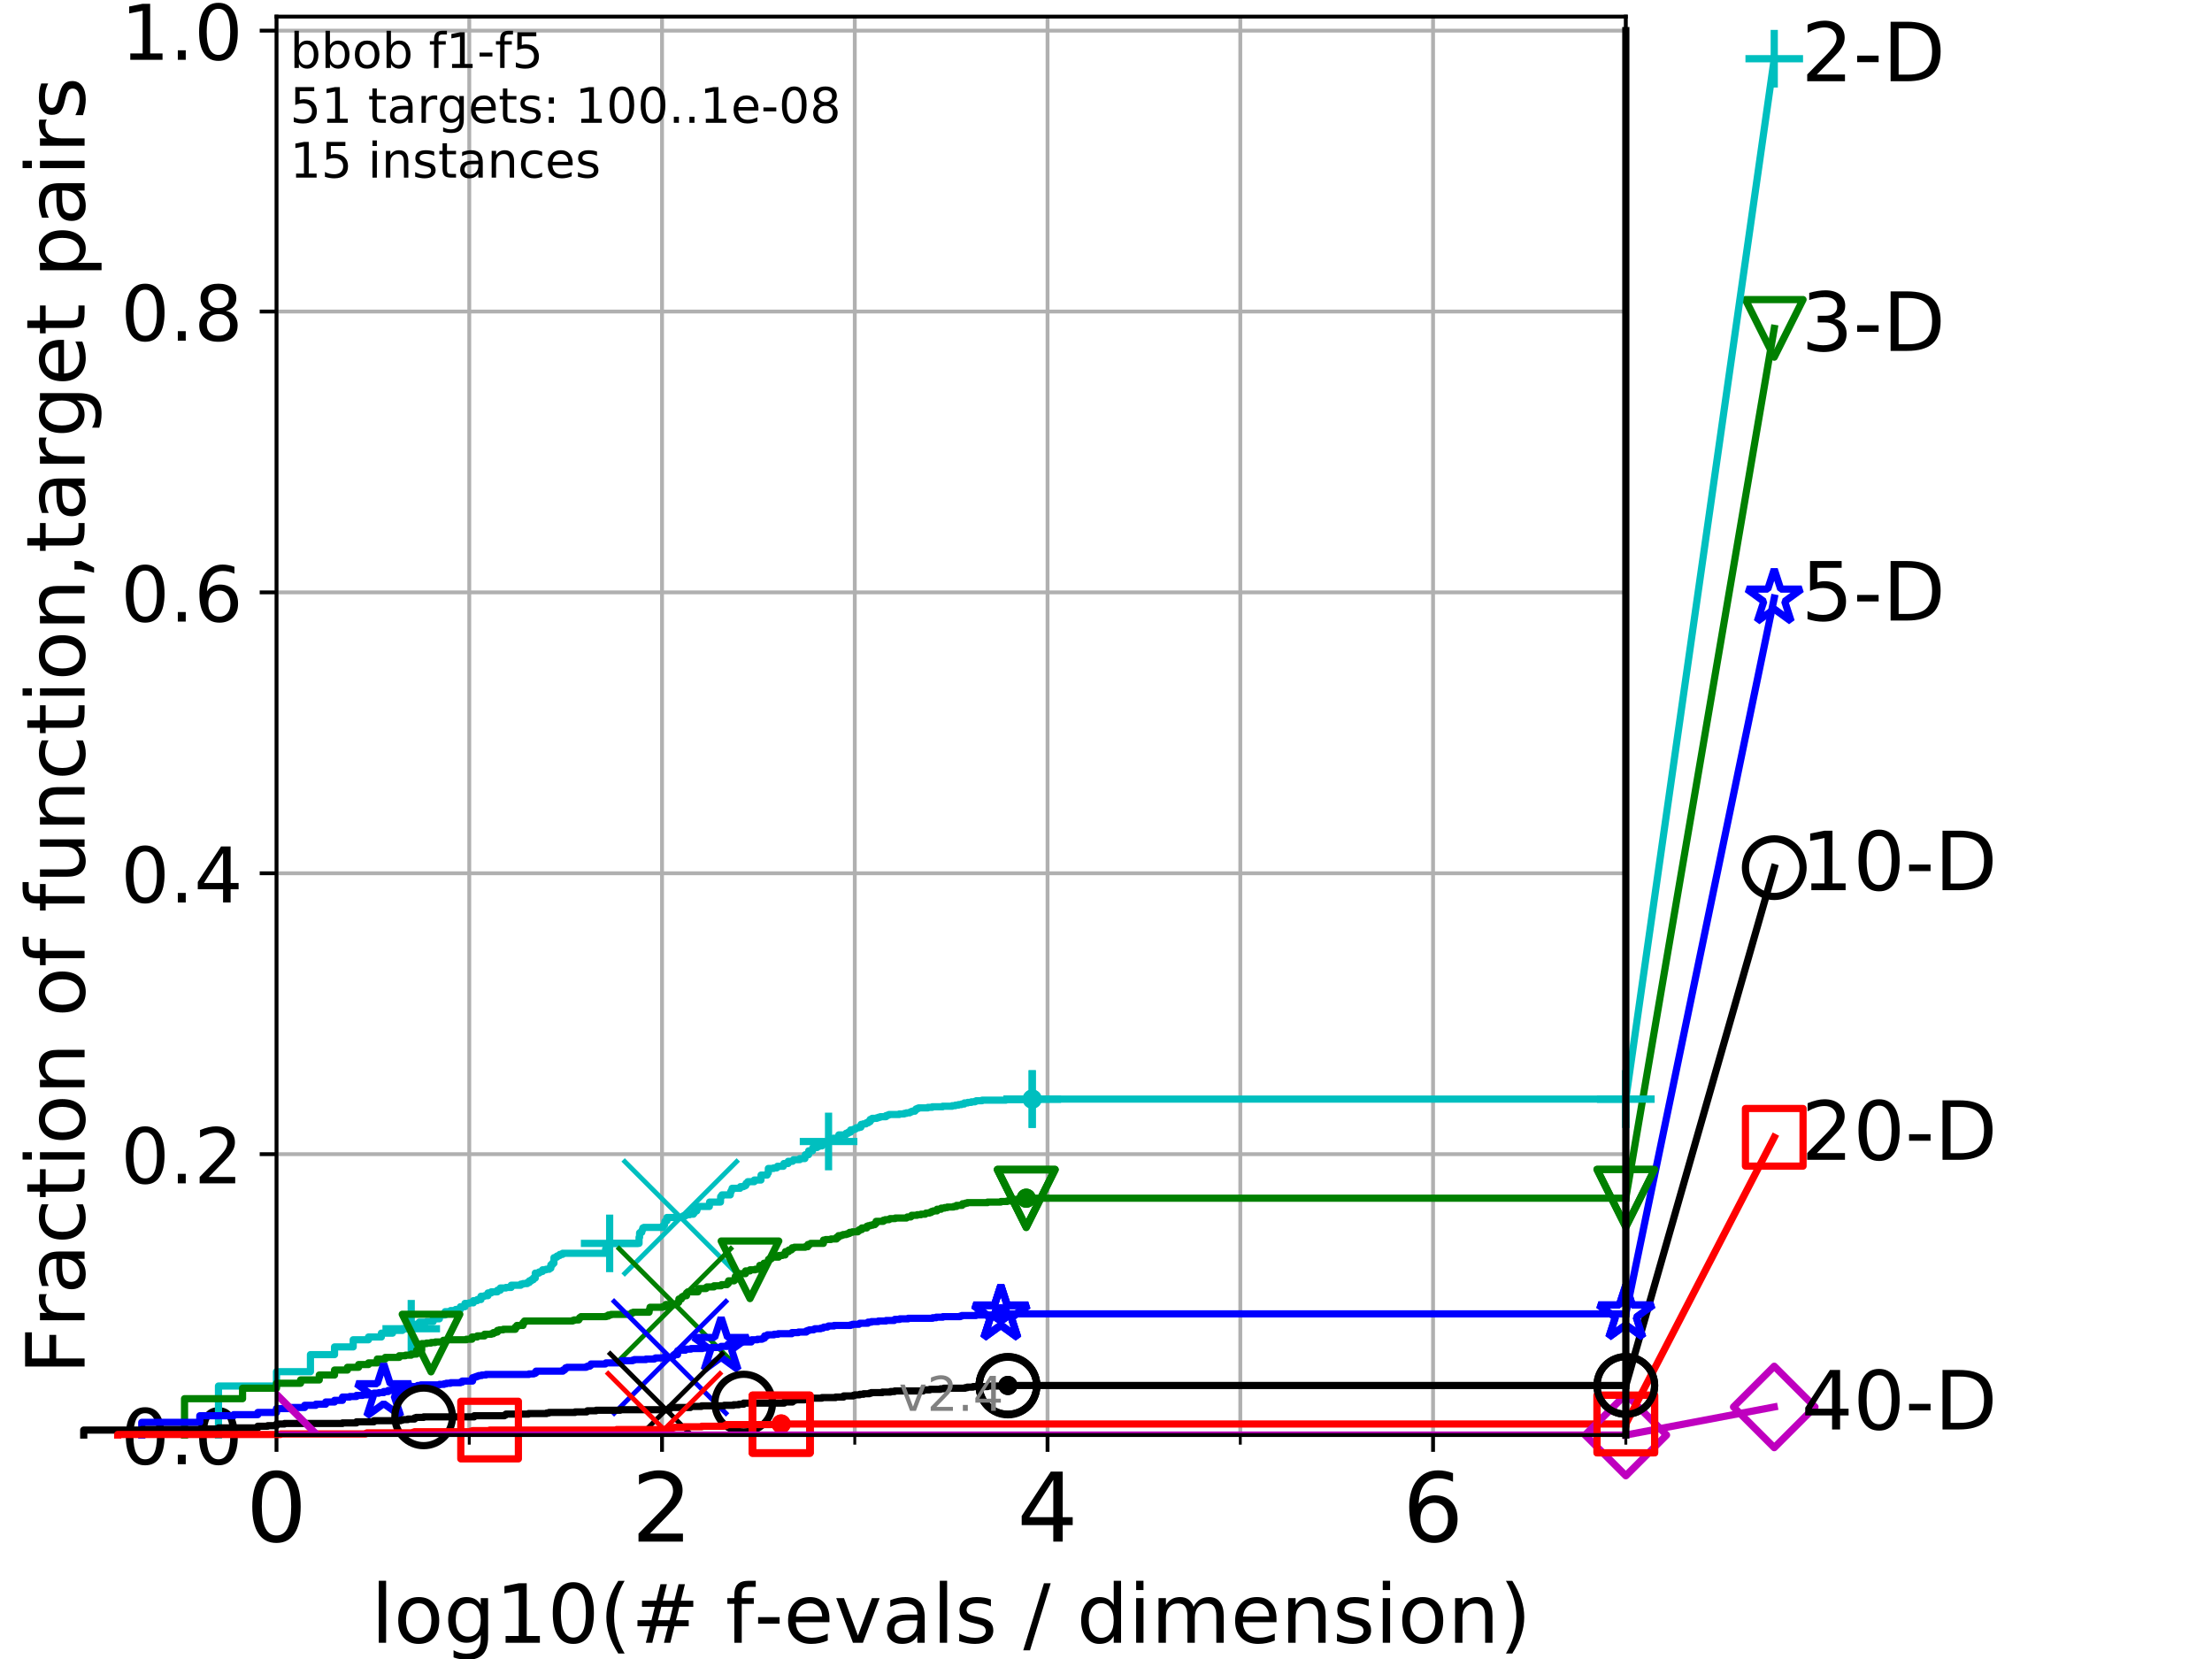 <?xml version="1.0" encoding="utf-8" standalone="no"?>
<!DOCTYPE svg PUBLIC "-//W3C//DTD SVG 1.1//EN"
  "http://www.w3.org/Graphics/SVG/1.1/DTD/svg11.dtd">
<!-- Created with matplotlib (https://matplotlib.org/) -->
<svg height="345.6pt" version="1.1" viewBox="0 0 460.8 345.6" width="460.8pt" xmlns="http://www.w3.org/2000/svg" xmlns:xlink="http://www.w3.org/1999/xlink">
 <defs>
  <style type="text/css">
*{stroke-linecap:butt;stroke-linejoin:round;}
  </style>
 </defs>
 <g id="figure_1">
  <g id="patch_1">
   <path d="M 0 345.6 
L 460.8 345.6 
L 460.8 0 
L 0 0 
z
" style="fill:#ffffff;"/>
  </g>
  <g id="axes_1">
   <g id="patch_2">
    <path d="M 57.6 298.944 
L 338.688 298.944 
L 338.688 3.456 
L 57.6 3.456 
z
" style="fill:#ffffff;"/>
   </g>
   <g id="matplotlib.axis_1">
    <g id="xtick_1">
     <g id="line2d_1">
      <path clip-path="url(#p14902b8fa7)" d="M 57.6 298.944 
L 57.6 3.456 
" style="fill:none;stroke:#b0b0b0;stroke-linecap:square;stroke-width:0.8;"/>
     </g>
     <g id="line2d_2">
      <defs>
       <path d="M 0 0 
L 0 3.5 
" id="m0ef4aa0425" style="stroke:#000000;stroke-width:0.8;"/>
      </defs>
      <g>
       <use style="stroke:#000000;stroke-width:0.8;" x="57.6" xlink:href="#m0ef4aa0425" y="298.944"/>
      </g>
     </g>
     <g id="text_1">
      <!-- 0 -->
      <defs>
       <path d="M 31.781 66.406 
Q 24.172 66.406 20.328 58.906 
Q 16.5 51.422 16.5 36.375 
Q 16.5 21.391 20.328 13.891 
Q 24.172 6.391 31.781 6.391 
Q 39.453 6.391 43.281 13.891 
Q 47.125 21.391 47.125 36.375 
Q 47.125 51.422 43.281 58.906 
Q 39.453 66.406 31.781 66.406 
z
M 31.781 74.219 
Q 44.047 74.219 50.516 64.516 
Q 56.984 54.828 56.984 36.375 
Q 56.984 17.969 50.516 8.266 
Q 44.047 -1.422 31.781 -1.422 
Q 19.531 -1.422 13.062 8.266 
Q 6.594 17.969 6.594 36.375 
Q 6.594 54.828 13.062 64.516 
Q 19.531 74.219 31.781 74.219 
z
" id="DejaVuSans-48"/>
      </defs>
      <g transform="translate(51.237 321.141)scale(0.2 -0.2)">
       <use xlink:href="#DejaVuSans-48"/>
      </g>
     </g>
    </g>
    <g id="xtick_2">
     <g id="line2d_3">
      <path clip-path="url(#p14902b8fa7)" d="M 137.911 298.944 
L 137.911 3.456 
" style="fill:none;stroke:#b0b0b0;stroke-linecap:square;stroke-width:0.8;"/>
     </g>
     <g id="line2d_4">
      <g>
       <use style="stroke:#000000;stroke-width:0.8;" x="137.911" xlink:href="#m0ef4aa0425" y="298.944"/>
      </g>
     </g>
     <g id="text_2">
      <!-- 2 -->
      <defs>
       <path d="M 19.188 8.297 
L 53.609 8.297 
L 53.609 0 
L 7.328 0 
L 7.328 8.297 
Q 12.938 14.109 22.625 23.891 
Q 32.328 33.688 34.812 36.531 
Q 39.547 41.844 41.422 45.531 
Q 43.312 49.219 43.312 52.781 
Q 43.312 58.594 39.234 62.25 
Q 35.156 65.922 28.609 65.922 
Q 23.969 65.922 18.812 64.312 
Q 13.672 62.703 7.812 59.422 
L 7.812 69.391 
Q 13.766 71.781 18.938 73 
Q 24.125 74.219 28.422 74.219 
Q 39.75 74.219 46.484 68.547 
Q 53.219 62.891 53.219 53.422 
Q 53.219 48.922 51.531 44.891 
Q 49.859 40.875 45.406 35.406 
Q 44.188 33.984 37.641 27.219 
Q 31.109 20.453 19.188 8.297 
z
" id="DejaVuSans-50"/>
      </defs>
      <g transform="translate(131.548 321.141)scale(0.2 -0.2)">
       <use xlink:href="#DejaVuSans-50"/>
      </g>
     </g>
    </g>
    <g id="xtick_3">
     <g id="line2d_5">
      <path clip-path="url(#p14902b8fa7)" d="M 218.222 298.944 
L 218.222 3.456 
" style="fill:none;stroke:#b0b0b0;stroke-linecap:square;stroke-width:0.8;"/>
     </g>
     <g id="line2d_6">
      <g>
       <use style="stroke:#000000;stroke-width:0.8;" x="218.222" xlink:href="#m0ef4aa0425" y="298.944"/>
      </g>
     </g>
     <g id="text_3">
      <!-- 4 -->
      <defs>
       <path d="M 37.797 64.312 
L 12.891 25.391 
L 37.797 25.391 
z
M 35.203 72.906 
L 47.609 72.906 
L 47.609 25.391 
L 58.016 25.391 
L 58.016 17.188 
L 47.609 17.188 
L 47.609 0 
L 37.797 0 
L 37.797 17.188 
L 4.891 17.188 
L 4.891 26.703 
z
" id="DejaVuSans-52"/>
      </defs>
      <g transform="translate(211.859 321.141)scale(0.2 -0.2)">
       <use xlink:href="#DejaVuSans-52"/>
      </g>
     </g>
    </g>
    <g id="xtick_4">
     <g id="line2d_7">
      <path clip-path="url(#p14902b8fa7)" d="M 298.533 298.944 
L 298.533 3.456 
" style="fill:none;stroke:#b0b0b0;stroke-linecap:square;stroke-width:0.8;"/>
     </g>
     <g id="line2d_8">
      <g>
       <use style="stroke:#000000;stroke-width:0.8;" x="298.533" xlink:href="#m0ef4aa0425" y="298.944"/>
      </g>
     </g>
     <g id="text_4">
      <!-- 6 -->
      <defs>
       <path d="M 33.016 40.375 
Q 26.375 40.375 22.484 35.828 
Q 18.609 31.297 18.609 23.391 
Q 18.609 15.531 22.484 10.953 
Q 26.375 6.391 33.016 6.391 
Q 39.656 6.391 43.531 10.953 
Q 47.406 15.531 47.406 23.391 
Q 47.406 31.297 43.531 35.828 
Q 39.656 40.375 33.016 40.375 
z
M 52.594 71.297 
L 52.594 62.312 
Q 48.875 64.062 45.094 64.984 
Q 41.312 65.922 37.594 65.922 
Q 27.828 65.922 22.672 59.328 
Q 17.531 52.734 16.797 39.406 
Q 19.672 43.656 24.016 45.922 
Q 28.375 48.188 33.594 48.188 
Q 44.578 48.188 50.953 41.516 
Q 57.328 34.859 57.328 23.391 
Q 57.328 12.156 50.688 5.359 
Q 44.047 -1.422 33.016 -1.422 
Q 20.359 -1.422 13.672 8.266 
Q 6.984 17.969 6.984 36.375 
Q 6.984 53.656 15.188 63.938 
Q 23.391 74.219 37.203 74.219 
Q 40.922 74.219 44.703 73.484 
Q 48.484 72.75 52.594 71.297 
z
" id="DejaVuSans-54"/>
      </defs>
      <g transform="translate(292.17 321.141)scale(0.2 -0.2)">
       <use xlink:href="#DejaVuSans-54"/>
      </g>
     </g>
    </g>
    <g id="xtick_5">
     <g id="line2d_9">
      <path clip-path="url(#p14902b8fa7)" d="M 97.755 298.944 
L 97.755 3.456 
" style="fill:none;stroke:#b0b0b0;stroke-linecap:square;stroke-width:0.8;"/>
     </g>
     <g id="line2d_10">
      <defs>
       <path d="M 0 0 
L 0 2 
" id="m64af9337b4" style="stroke:#000000;stroke-width:0.6;"/>
      </defs>
      <g>
       <use style="stroke:#000000;stroke-width:0.6;" x="97.755" xlink:href="#m64af9337b4" y="298.944"/>
      </g>
     </g>
    </g>
    <g id="xtick_6">
     <g id="line2d_11">
      <path clip-path="url(#p14902b8fa7)" d="M 178.066 298.944 
L 178.066 3.456 
" style="fill:none;stroke:#b0b0b0;stroke-linecap:square;stroke-width:0.8;"/>
     </g>
     <g id="line2d_12">
      <g>
       <use style="stroke:#000000;stroke-width:0.6;" x="178.066" xlink:href="#m64af9337b4" y="298.944"/>
      </g>
     </g>
    </g>
    <g id="xtick_7">
     <g id="line2d_13">
      <path clip-path="url(#p14902b8fa7)" d="M 258.377 298.944 
L 258.377 3.456 
" style="fill:none;stroke:#b0b0b0;stroke-linecap:square;stroke-width:0.8;"/>
     </g>
     <g id="line2d_14">
      <g>
       <use style="stroke:#000000;stroke-width:0.6;" x="258.377" xlink:href="#m64af9337b4" y="298.944"/>
      </g>
     </g>
    </g>
    <g id="xtick_8">
     <g id="line2d_15">
      <path clip-path="url(#p14902b8fa7)" d="M 338.688 298.944 
L 338.688 3.456 
" style="fill:none;stroke:#b0b0b0;stroke-linecap:square;stroke-width:0.8;"/>
     </g>
     <g id="line2d_16">
      <g>
       <use style="stroke:#000000;stroke-width:0.6;" x="338.688" xlink:href="#m64af9337b4" y="298.944"/>
      </g>
     </g>
    </g>
    <g id="text_5">
     <!-- log10(# f-evals / dimension) -->
     <defs>
      <path d="M 9.422 75.984 
L 18.406 75.984 
L 18.406 0 
L 9.422 0 
z
" id="DejaVuSans-108"/>
      <path d="M 30.609 48.391 
Q 23.391 48.391 19.188 42.75 
Q 14.984 37.109 14.984 27.297 
Q 14.984 17.484 19.156 11.844 
Q 23.344 6.203 30.609 6.203 
Q 37.797 6.203 41.984 11.859 
Q 46.188 17.531 46.188 27.297 
Q 46.188 37.016 41.984 42.703 
Q 37.797 48.391 30.609 48.391 
z
M 30.609 56 
Q 42.328 56 49.016 48.375 
Q 55.719 40.766 55.719 27.297 
Q 55.719 13.875 49.016 6.219 
Q 42.328 -1.422 30.609 -1.422 
Q 18.844 -1.422 12.172 6.219 
Q 5.516 13.875 5.516 27.297 
Q 5.516 40.766 12.172 48.375 
Q 18.844 56 30.609 56 
z
" id="DejaVuSans-111"/>
      <path d="M 45.406 27.984 
Q 45.406 37.75 41.375 43.109 
Q 37.359 48.484 30.078 48.484 
Q 22.859 48.484 18.828 43.109 
Q 14.797 37.75 14.797 27.984 
Q 14.797 18.266 18.828 12.891 
Q 22.859 7.516 30.078 7.516 
Q 37.359 7.516 41.375 12.891 
Q 45.406 18.266 45.406 27.984 
z
M 54.391 6.781 
Q 54.391 -7.172 48.188 -13.984 
Q 42 -20.797 29.203 -20.797 
Q 24.469 -20.797 20.266 -20.094 
Q 16.062 -19.391 12.109 -17.922 
L 12.109 -9.188 
Q 16.062 -11.328 19.922 -12.344 
Q 23.781 -13.375 27.781 -13.375 
Q 36.625 -13.375 41.016 -8.766 
Q 45.406 -4.156 45.406 5.172 
L 45.406 9.625 
Q 42.625 4.781 38.281 2.391 
Q 33.938 0 27.875 0 
Q 17.828 0 11.672 7.656 
Q 5.516 15.328 5.516 27.984 
Q 5.516 40.672 11.672 48.328 
Q 17.828 56 27.875 56 
Q 33.938 56 38.281 53.609 
Q 42.625 51.219 45.406 46.391 
L 45.406 54.688 
L 54.391 54.688 
z
" id="DejaVuSans-103"/>
      <path d="M 12.406 8.297 
L 28.516 8.297 
L 28.516 63.922 
L 10.984 60.406 
L 10.984 69.391 
L 28.422 72.906 
L 38.281 72.906 
L 38.281 8.297 
L 54.391 8.297 
L 54.391 0 
L 12.406 0 
z
" id="DejaVuSans-49"/>
      <path d="M 31 75.875 
Q 24.469 64.656 21.281 53.656 
Q 18.109 42.672 18.109 31.391 
Q 18.109 20.125 21.312 9.062 
Q 24.516 -2 31 -13.188 
L 23.188 -13.188 
Q 15.875 -1.703 12.234 9.375 
Q 8.594 20.453 8.594 31.391 
Q 8.594 42.281 12.203 53.312 
Q 15.828 64.359 23.188 75.875 
z
" id="DejaVuSans-40"/>
      <path d="M 51.125 44 
L 36.922 44 
L 32.812 27.688 
L 47.125 27.688 
z
M 43.797 71.781 
L 38.719 51.516 
L 52.984 51.516 
L 58.109 71.781 
L 65.922 71.781 
L 60.891 51.516 
L 76.125 51.516 
L 76.125 44 
L 58.984 44 
L 54.984 27.688 
L 70.516 27.688 
L 70.516 20.219 
L 53.078 20.219 
L 48 0 
L 40.188 0 
L 45.219 20.219 
L 30.906 20.219 
L 25.875 0 
L 18.016 0 
L 23.094 20.219 
L 7.719 20.219 
L 7.719 27.688 
L 24.906 27.688 
L 29 44 
L 13.281 44 
L 13.281 51.516 
L 30.906 51.516 
L 35.891 71.781 
z
" id="DejaVuSans-35"/>
      <path id="DejaVuSans-32"/>
      <path d="M 37.109 75.984 
L 37.109 68.5 
L 28.516 68.5 
Q 23.688 68.5 21.797 66.547 
Q 19.922 64.594 19.922 59.516 
L 19.922 54.688 
L 34.719 54.688 
L 34.719 47.703 
L 19.922 47.703 
L 19.922 0 
L 10.891 0 
L 10.891 47.703 
L 2.297 47.703 
L 2.297 54.688 
L 10.891 54.688 
L 10.891 58.5 
Q 10.891 67.625 15.141 71.797 
Q 19.391 75.984 28.609 75.984 
z
" id="DejaVuSans-102"/>
      <path d="M 4.891 31.391 
L 31.203 31.391 
L 31.203 23.391 
L 4.891 23.391 
z
" id="DejaVuSans-45"/>
      <path d="M 56.203 29.594 
L 56.203 25.203 
L 14.891 25.203 
Q 15.484 15.922 20.484 11.062 
Q 25.484 6.203 34.422 6.203 
Q 39.594 6.203 44.453 7.469 
Q 49.312 8.734 54.109 11.281 
L 54.109 2.781 
Q 49.266 0.734 44.188 -0.344 
Q 39.109 -1.422 33.891 -1.422 
Q 20.797 -1.422 13.156 6.188 
Q 5.516 13.812 5.516 26.812 
Q 5.516 40.234 12.766 48.109 
Q 20.016 56 32.328 56 
Q 43.359 56 49.781 48.891 
Q 56.203 41.797 56.203 29.594 
z
M 47.219 32.234 
Q 47.125 39.594 43.094 43.984 
Q 39.062 48.391 32.422 48.391 
Q 24.906 48.391 20.391 44.141 
Q 15.875 39.891 15.188 32.172 
z
" id="DejaVuSans-101"/>
      <path d="M 2.984 54.688 
L 12.5 54.688 
L 29.594 8.797 
L 46.688 54.688 
L 56.203 54.688 
L 35.688 0 
L 23.484 0 
z
" id="DejaVuSans-118"/>
      <path d="M 34.281 27.484 
Q 23.391 27.484 19.188 25 
Q 14.984 22.516 14.984 16.5 
Q 14.984 11.719 18.141 8.906 
Q 21.297 6.109 26.703 6.109 
Q 34.188 6.109 38.703 11.406 
Q 43.219 16.703 43.219 25.484 
L 43.219 27.484 
z
M 52.203 31.203 
L 52.203 0 
L 43.219 0 
L 43.219 8.297 
Q 40.141 3.328 35.547 0.953 
Q 30.953 -1.422 24.312 -1.422 
Q 15.922 -1.422 10.953 3.297 
Q 6 8.016 6 15.922 
Q 6 25.141 12.172 29.828 
Q 18.359 34.516 30.609 34.516 
L 43.219 34.516 
L 43.219 35.406 
Q 43.219 41.609 39.141 45 
Q 35.062 48.391 27.688 48.391 
Q 23 48.391 18.547 47.266 
Q 14.109 46.141 10.016 43.891 
L 10.016 52.203 
Q 14.938 54.109 19.578 55.047 
Q 24.219 56 28.609 56 
Q 40.484 56 46.344 49.844 
Q 52.203 43.703 52.203 31.203 
z
" id="DejaVuSans-97"/>
      <path d="M 44.281 53.078 
L 44.281 44.578 
Q 40.484 46.531 36.375 47.5 
Q 32.281 48.484 27.875 48.484 
Q 21.188 48.484 17.844 46.438 
Q 14.5 44.391 14.5 40.281 
Q 14.5 37.156 16.891 35.375 
Q 19.281 33.594 26.516 31.984 
L 29.594 31.297 
Q 39.156 29.25 43.188 25.516 
Q 47.219 21.781 47.219 15.094 
Q 47.219 7.469 41.188 3.016 
Q 35.156 -1.422 24.609 -1.422 
Q 20.219 -1.422 15.453 -0.562 
Q 10.688 0.297 5.422 2 
L 5.422 11.281 
Q 10.406 8.688 15.234 7.391 
Q 20.062 6.109 24.812 6.109 
Q 31.156 6.109 34.562 8.281 
Q 37.984 10.453 37.984 14.406 
Q 37.984 18.062 35.516 20.016 
Q 33.062 21.969 24.703 23.781 
L 21.578 24.516 
Q 13.234 26.266 9.516 29.906 
Q 5.812 33.547 5.812 39.891 
Q 5.812 47.609 11.281 51.797 
Q 16.75 56 26.812 56 
Q 31.781 56 36.172 55.266 
Q 40.578 54.547 44.281 53.078 
z
" id="DejaVuSans-115"/>
      <path d="M 25.391 72.906 
L 33.688 72.906 
L 8.297 -9.281 
L 0 -9.281 
z
" id="DejaVuSans-47"/>
      <path d="M 45.406 46.391 
L 45.406 75.984 
L 54.391 75.984 
L 54.391 0 
L 45.406 0 
L 45.406 8.203 
Q 42.578 3.328 38.25 0.953 
Q 33.938 -1.422 27.875 -1.422 
Q 17.969 -1.422 11.734 6.484 
Q 5.516 14.406 5.516 27.297 
Q 5.516 40.188 11.734 48.094 
Q 17.969 56 27.875 56 
Q 33.938 56 38.25 53.625 
Q 42.578 51.266 45.406 46.391 
z
M 14.797 27.297 
Q 14.797 17.391 18.875 11.75 
Q 22.953 6.109 30.078 6.109 
Q 37.203 6.109 41.297 11.75 
Q 45.406 17.391 45.406 27.297 
Q 45.406 37.203 41.297 42.844 
Q 37.203 48.484 30.078 48.484 
Q 22.953 48.484 18.875 42.844 
Q 14.797 37.203 14.797 27.297 
z
" id="DejaVuSans-100"/>
      <path d="M 9.422 54.688 
L 18.406 54.688 
L 18.406 0 
L 9.422 0 
z
M 9.422 75.984 
L 18.406 75.984 
L 18.406 64.594 
L 9.422 64.594 
z
" id="DejaVuSans-105"/>
      <path d="M 52 44.188 
Q 55.375 50.25 60.062 53.125 
Q 64.75 56 71.094 56 
Q 79.641 56 84.281 50.016 
Q 88.922 44.047 88.922 33.016 
L 88.922 0 
L 79.891 0 
L 79.891 32.719 
Q 79.891 40.578 77.094 44.375 
Q 74.312 48.188 68.609 48.188 
Q 61.625 48.188 57.562 43.547 
Q 53.516 38.922 53.516 30.906 
L 53.516 0 
L 44.484 0 
L 44.484 32.719 
Q 44.484 40.625 41.703 44.406 
Q 38.922 48.188 33.109 48.188 
Q 26.219 48.188 22.156 43.531 
Q 18.109 38.875 18.109 30.906 
L 18.109 0 
L 9.078 0 
L 9.078 54.688 
L 18.109 54.688 
L 18.109 46.188 
Q 21.188 51.219 25.484 53.609 
Q 29.781 56 35.688 56 
Q 41.656 56 45.828 52.969 
Q 50 49.953 52 44.188 
z
" id="DejaVuSans-109"/>
      <path d="M 54.891 33.016 
L 54.891 0 
L 45.906 0 
L 45.906 32.719 
Q 45.906 40.484 42.875 44.328 
Q 39.844 48.188 33.797 48.188 
Q 26.516 48.188 22.312 43.547 
Q 18.109 38.922 18.109 30.906 
L 18.109 0 
L 9.078 0 
L 9.078 54.688 
L 18.109 54.688 
L 18.109 46.188 
Q 21.344 51.125 25.703 53.562 
Q 30.078 56 35.797 56 
Q 45.219 56 50.047 50.172 
Q 54.891 44.344 54.891 33.016 
z
" id="DejaVuSans-110"/>
      <path d="M 8.016 75.875 
L 15.828 75.875 
Q 23.141 64.359 26.781 53.312 
Q 30.422 42.281 30.422 31.391 
Q 30.422 20.453 26.781 9.375 
Q 23.141 -1.703 15.828 -13.188 
L 8.016 -13.188 
Q 14.5 -2 17.703 9.062 
Q 20.906 20.125 20.906 31.391 
Q 20.906 42.672 17.703 53.656 
Q 14.5 64.656 8.016 75.875 
z
" id="DejaVuSans-41"/>
     </defs>
     <g transform="translate(77.303 342.218)scale(0.17 -0.17)">
      <use xlink:href="#DejaVuSans-108"/>
      <use x="27.783" xlink:href="#DejaVuSans-111"/>
      <use x="88.965" xlink:href="#DejaVuSans-103"/>
      <use x="152.441" xlink:href="#DejaVuSans-49"/>
      <use x="216.064" xlink:href="#DejaVuSans-48"/>
      <use x="279.688" xlink:href="#DejaVuSans-40"/>
      <use x="318.701" xlink:href="#DejaVuSans-35"/>
      <use x="402.49" xlink:href="#DejaVuSans-32"/>
      <use x="434.277" xlink:href="#DejaVuSans-102"/>
      <use x="469.404" xlink:href="#DejaVuSans-45"/>
      <use x="505.488" xlink:href="#DejaVuSans-101"/>
      <use x="567.012" xlink:href="#DejaVuSans-118"/>
      <use x="626.191" xlink:href="#DejaVuSans-97"/>
      <use x="687.471" xlink:href="#DejaVuSans-108"/>
      <use x="715.254" xlink:href="#DejaVuSans-115"/>
      <use x="767.354" xlink:href="#DejaVuSans-32"/>
      <use x="799.141" xlink:href="#DejaVuSans-47"/>
      <use x="832.832" xlink:href="#DejaVuSans-32"/>
      <use x="864.619" xlink:href="#DejaVuSans-100"/>
      <use x="928.096" xlink:href="#DejaVuSans-105"/>
      <use x="955.879" xlink:href="#DejaVuSans-109"/>
      <use x="1053.291" xlink:href="#DejaVuSans-101"/>
      <use x="1114.814" xlink:href="#DejaVuSans-110"/>
      <use x="1178.193" xlink:href="#DejaVuSans-115"/>
      <use x="1230.293" xlink:href="#DejaVuSans-105"/>
      <use x="1258.076" xlink:href="#DejaVuSans-111"/>
      <use x="1319.258" xlink:href="#DejaVuSans-110"/>
      <use x="1382.637" xlink:href="#DejaVuSans-41"/>
     </g>
    </g>
   </g>
   <g id="matplotlib.axis_2">
    <g id="ytick_1">
     <g id="line2d_17">
      <path clip-path="url(#p14902b8fa7)" d="M 57.6 298.944 
L 338.688 298.944 
" style="fill:none;stroke:#b0b0b0;stroke-linecap:square;stroke-width:0.8;"/>
     </g>
     <g id="line2d_18">
      <defs>
       <path d="M 0 0 
L -3.5 0 
" id="m7a1f2e2a89" style="stroke:#000000;stroke-width:0.8;"/>
      </defs>
      <g>
       <use style="stroke:#000000;stroke-width:0.8;" x="57.6" xlink:href="#m7a1f2e2a89" y="298.944"/>
      </g>
     </g>
     <g id="text_6">
      <!-- 0.0 -->
      <defs>
       <path d="M 10.688 12.406 
L 21 12.406 
L 21 0 
L 10.688 0 
z
" id="DejaVuSans-46"/>
      </defs>
      <g transform="translate(25.155 305.023)scale(0.16 -0.16)">
       <use xlink:href="#DejaVuSans-48"/>
       <use x="63.623" xlink:href="#DejaVuSans-46"/>
       <use x="95.41" xlink:href="#DejaVuSans-48"/>
      </g>
     </g>
    </g>
    <g id="ytick_2">
     <g id="line2d_19">
      <path clip-path="url(#p14902b8fa7)" d="M 57.6 240.432 
L 338.688 240.432 
" style="fill:none;stroke:#b0b0b0;stroke-linecap:square;stroke-width:0.8;"/>
     </g>
     <g id="line2d_20">
      <g>
       <use style="stroke:#000000;stroke-width:0.8;" x="57.6" xlink:href="#m7a1f2e2a89" y="240.432"/>
      </g>
     </g>
     <g id="text_7">
      <!-- 0.2 -->
      <g transform="translate(25.155 246.51)scale(0.16 -0.16)">
       <use xlink:href="#DejaVuSans-48"/>
       <use x="63.623" xlink:href="#DejaVuSans-46"/>
       <use x="95.41" xlink:href="#DejaVuSans-50"/>
      </g>
     </g>
    </g>
    <g id="ytick_3">
     <g id="line2d_21">
      <path clip-path="url(#p14902b8fa7)" d="M 57.6 181.919 
L 338.688 181.919 
" style="fill:none;stroke:#b0b0b0;stroke-linecap:square;stroke-width:0.8;"/>
     </g>
     <g id="line2d_22">
      <g>
       <use style="stroke:#000000;stroke-width:0.8;" x="57.6" xlink:href="#m7a1f2e2a89" y="181.919"/>
      </g>
     </g>
     <g id="text_8">
      <!-- 0.4 -->
      <g transform="translate(25.155 187.998)scale(0.16 -0.16)">
       <use xlink:href="#DejaVuSans-48"/>
       <use x="63.623" xlink:href="#DejaVuSans-46"/>
       <use x="95.41" xlink:href="#DejaVuSans-52"/>
      </g>
     </g>
    </g>
    <g id="ytick_4">
     <g id="line2d_23">
      <path clip-path="url(#p14902b8fa7)" d="M 57.6 123.407 
L 338.688 123.407 
" style="fill:none;stroke:#b0b0b0;stroke-linecap:square;stroke-width:0.8;"/>
     </g>
     <g id="line2d_24">
      <g>
       <use style="stroke:#000000;stroke-width:0.8;" x="57.6" xlink:href="#m7a1f2e2a89" y="123.407"/>
      </g>
     </g>
     <g id="text_9">
      <!-- 0.6 -->
      <g transform="translate(25.155 129.485)scale(0.16 -0.16)">
       <use xlink:href="#DejaVuSans-48"/>
       <use x="63.623" xlink:href="#DejaVuSans-46"/>
       <use x="95.41" xlink:href="#DejaVuSans-54"/>
      </g>
     </g>
    </g>
    <g id="ytick_5">
     <g id="line2d_25">
      <path clip-path="url(#p14902b8fa7)" d="M 57.6 64.894 
L 338.688 64.894 
" style="fill:none;stroke:#b0b0b0;stroke-linecap:square;stroke-width:0.8;"/>
     </g>
     <g id="line2d_26">
      <g>
       <use style="stroke:#000000;stroke-width:0.8;" x="57.6" xlink:href="#m7a1f2e2a89" y="64.894"/>
      </g>
     </g>
     <g id="text_10">
      <!-- 0.8 -->
      <defs>
       <path d="M 31.781 34.625 
Q 24.75 34.625 20.719 30.859 
Q 16.703 27.094 16.703 20.516 
Q 16.703 13.922 20.719 10.156 
Q 24.75 6.391 31.781 6.391 
Q 38.812 6.391 42.859 10.172 
Q 46.922 13.969 46.922 20.516 
Q 46.922 27.094 42.891 30.859 
Q 38.875 34.625 31.781 34.625 
z
M 21.922 38.812 
Q 15.578 40.375 12.031 44.719 
Q 8.5 49.078 8.5 55.328 
Q 8.5 64.062 14.719 69.141 
Q 20.953 74.219 31.781 74.219 
Q 42.672 74.219 48.875 69.141 
Q 55.078 64.062 55.078 55.328 
Q 55.078 49.078 51.531 44.719 
Q 48 40.375 41.703 38.812 
Q 48.828 37.156 52.797 32.312 
Q 56.781 27.484 56.781 20.516 
Q 56.781 9.906 50.312 4.234 
Q 43.844 -1.422 31.781 -1.422 
Q 19.734 -1.422 13.25 4.234 
Q 6.781 9.906 6.781 20.516 
Q 6.781 27.484 10.781 32.312 
Q 14.797 37.156 21.922 38.812 
z
M 18.312 54.391 
Q 18.312 48.734 21.844 45.562 
Q 25.391 42.391 31.781 42.391 
Q 38.141 42.391 41.719 45.562 
Q 45.312 48.734 45.312 54.391 
Q 45.312 60.062 41.719 63.234 
Q 38.141 66.406 31.781 66.406 
Q 25.391 66.406 21.844 63.234 
Q 18.312 60.062 18.312 54.391 
z
" id="DejaVuSans-56"/>
      </defs>
      <g transform="translate(25.155 70.973)scale(0.16 -0.16)">
       <use xlink:href="#DejaVuSans-48"/>
       <use x="63.623" xlink:href="#DejaVuSans-46"/>
       <use x="95.41" xlink:href="#DejaVuSans-56"/>
      </g>
     </g>
    </g>
    <g id="ytick_6">
     <g id="line2d_27">
      <path clip-path="url(#p14902b8fa7)" d="M 57.6 6.382 
L 338.688 6.382 
" style="fill:none;stroke:#b0b0b0;stroke-linecap:square;stroke-width:0.8;"/>
     </g>
     <g id="line2d_28">
      <g>
       <use style="stroke:#000000;stroke-width:0.8;" x="57.6" xlink:href="#m7a1f2e2a89" y="6.382"/>
      </g>
     </g>
     <g id="text_11">
      <!-- 1.0 -->
      <g transform="translate(25.155 12.46)scale(0.16 -0.16)">
       <use xlink:href="#DejaVuSans-49"/>
       <use x="63.623" xlink:href="#DejaVuSans-46"/>
       <use x="95.41" xlink:href="#DejaVuSans-48"/>
      </g>
     </g>
    </g>
    <g id="text_12">
     <!-- Fraction of function,target pairs -->
     <defs>
      <path d="M 9.812 72.906 
L 51.703 72.906 
L 51.703 64.594 
L 19.672 64.594 
L 19.672 43.109 
L 48.578 43.109 
L 48.578 34.812 
L 19.672 34.812 
L 19.672 0 
L 9.812 0 
z
" id="DejaVuSans-70"/>
      <path d="M 41.109 46.297 
Q 39.594 47.172 37.812 47.578 
Q 36.031 48 33.891 48 
Q 26.266 48 22.188 43.047 
Q 18.109 38.094 18.109 28.812 
L 18.109 0 
L 9.078 0 
L 9.078 54.688 
L 18.109 54.688 
L 18.109 46.188 
Q 20.953 51.172 25.484 53.578 
Q 30.031 56 36.531 56 
Q 37.453 56 38.578 55.875 
Q 39.703 55.766 41.062 55.516 
z
" id="DejaVuSans-114"/>
      <path d="M 48.781 52.594 
L 48.781 44.188 
Q 44.969 46.297 41.141 47.344 
Q 37.312 48.391 33.406 48.391 
Q 24.656 48.391 19.812 42.844 
Q 14.984 37.312 14.984 27.297 
Q 14.984 17.281 19.812 11.734 
Q 24.656 6.203 33.406 6.203 
Q 37.312 6.203 41.141 7.25 
Q 44.969 8.297 48.781 10.406 
L 48.781 2.094 
Q 45.016 0.344 40.984 -0.531 
Q 36.969 -1.422 32.422 -1.422 
Q 20.062 -1.422 12.781 6.344 
Q 5.516 14.109 5.516 27.297 
Q 5.516 40.672 12.859 48.328 
Q 20.219 56 33.016 56 
Q 37.156 56 41.109 55.141 
Q 45.062 54.297 48.781 52.594 
z
" id="DejaVuSans-99"/>
      <path d="M 18.312 70.219 
L 18.312 54.688 
L 36.812 54.688 
L 36.812 47.703 
L 18.312 47.703 
L 18.312 18.016 
Q 18.312 11.328 20.141 9.422 
Q 21.969 7.516 27.594 7.516 
L 36.812 7.516 
L 36.812 0 
L 27.594 0 
Q 17.188 0 13.234 3.875 
Q 9.281 7.766 9.281 18.016 
L 9.281 47.703 
L 2.688 47.703 
L 2.688 54.688 
L 9.281 54.688 
L 9.281 70.219 
z
" id="DejaVuSans-116"/>
      <path d="M 8.5 21.578 
L 8.5 54.688 
L 17.484 54.688 
L 17.484 21.922 
Q 17.484 14.156 20.5 10.266 
Q 23.531 6.391 29.594 6.391 
Q 36.859 6.391 41.078 11.031 
Q 45.312 15.672 45.312 23.688 
L 45.312 54.688 
L 54.297 54.688 
L 54.297 0 
L 45.312 0 
L 45.312 8.406 
Q 42.047 3.422 37.719 1 
Q 33.406 -1.422 27.688 -1.422 
Q 18.266 -1.422 13.375 4.438 
Q 8.5 10.297 8.5 21.578 
z
M 31.109 56 
z
" id="DejaVuSans-117"/>
      <path d="M 11.719 12.406 
L 22.016 12.406 
L 22.016 4 
L 14.016 -11.625 
L 7.719 -11.625 
L 11.719 4 
z
" id="DejaVuSans-44"/>
      <path d="M 18.109 8.203 
L 18.109 -20.797 
L 9.078 -20.797 
L 9.078 54.688 
L 18.109 54.688 
L 18.109 46.391 
Q 20.953 51.266 25.266 53.625 
Q 29.594 56 35.594 56 
Q 45.562 56 51.781 48.094 
Q 58.016 40.188 58.016 27.297 
Q 58.016 14.406 51.781 6.484 
Q 45.562 -1.422 35.594 -1.422 
Q 29.594 -1.422 25.266 0.953 
Q 20.953 3.328 18.109 8.203 
z
M 48.688 27.297 
Q 48.688 37.203 44.609 42.844 
Q 40.531 48.484 33.406 48.484 
Q 26.266 48.484 22.188 42.844 
Q 18.109 37.203 18.109 27.297 
Q 18.109 17.391 22.188 11.75 
Q 26.266 6.109 33.406 6.109 
Q 40.531 6.109 44.609 11.75 
Q 48.688 17.391 48.688 27.297 
z
" id="DejaVuSans-112"/>
     </defs>
     <g transform="translate(17.62 286.339)rotate(-90)scale(0.17 -0.17)">
      <use xlink:href="#DejaVuSans-70"/>
      <use x="57.41" xlink:href="#DejaVuSans-114"/>
      <use x="98.523" xlink:href="#DejaVuSans-97"/>
      <use x="159.803" xlink:href="#DejaVuSans-99"/>
      <use x="214.783" xlink:href="#DejaVuSans-116"/>
      <use x="253.992" xlink:href="#DejaVuSans-105"/>
      <use x="281.775" xlink:href="#DejaVuSans-111"/>
      <use x="342.957" xlink:href="#DejaVuSans-110"/>
      <use x="406.336" xlink:href="#DejaVuSans-32"/>
      <use x="438.123" xlink:href="#DejaVuSans-111"/>
      <use x="499.305" xlink:href="#DejaVuSans-102"/>
      <use x="534.51" xlink:href="#DejaVuSans-32"/>
      <use x="566.297" xlink:href="#DejaVuSans-102"/>
      <use x="601.502" xlink:href="#DejaVuSans-117"/>
      <use x="664.881" xlink:href="#DejaVuSans-110"/>
      <use x="728.26" xlink:href="#DejaVuSans-99"/>
      <use x="783.24" xlink:href="#DejaVuSans-116"/>
      <use x="822.449" xlink:href="#DejaVuSans-105"/>
      <use x="850.232" xlink:href="#DejaVuSans-111"/>
      <use x="911.414" xlink:href="#DejaVuSans-110"/>
      <use x="974.793" xlink:href="#DejaVuSans-44"/>
      <use x="1006.58" xlink:href="#DejaVuSans-116"/>
      <use x="1045.789" xlink:href="#DejaVuSans-97"/>
      <use x="1107.068" xlink:href="#DejaVuSans-114"/>
      <use x="1148.166" xlink:href="#DejaVuSans-103"/>
      <use x="1211.643" xlink:href="#DejaVuSans-101"/>
      <use x="1273.166" xlink:href="#DejaVuSans-116"/>
      <use x="1312.375" xlink:href="#DejaVuSans-32"/>
      <use x="1344.162" xlink:href="#DejaVuSans-112"/>
      <use x="1407.639" xlink:href="#DejaVuSans-97"/>
      <use x="1468.918" xlink:href="#DejaVuSans-105"/>
      <use x="1496.701" xlink:href="#DejaVuSans-114"/>
      <use x="1537.814" xlink:href="#DejaVuSans-115"/>
     </g>
    </g>
   </g>
   <g id="line2d_29">
    <defs>
     <path d="M 0 1.5 
C 0.398 1.5 0.779 1.342 1.061 1.061 
C 1.342 0.779 1.5 0.398 1.5 0 
C 1.5 -0.398 1.342 -0.779 1.061 -1.061 
C 0.779 -1.342 0.398 -1.5 0 -1.5 
C -0.398 -1.5 -0.779 -1.342 -1.061 -1.061 
C -1.342 -0.779 -1.5 -0.398 -1.5 0 
C -1.5 0.398 -1.342 0.779 -1.061 1.061 
C -0.779 1.342 -0.398 1.5 0 1.5 
z
" id="m0cfe83e9ee" style="stroke:#00bfbf;"/>
    </defs>
    <g>
     <use style="fill:#00bfbf;stroke:#00bfbf;" x="215.027" xlink:href="#m0cfe83e9ee" y="228.958"/>
     <use style="fill:#00bfbf;stroke:#00bfbf;" x="215.027" xlink:href="#m0cfe83e9ee" y="228.958"/>
    </g>
   </g>
   <g id="line2d_30">
    <path d="M 45.512 298.944 
L 45.512 288.733 
L 57.6 288.733 
L 57.6 285.75 
L 64.671 285.75 
L 64.671 282.193 
L 69.688 282.193 
L 69.688 280.587 
L 73.579 280.587 
L 73.579 279.096 
L 76.759 279.096 
L 76.759 278.522 
L 79.447 278.522 
L 79.447 277.719 
L 81.776 277.719 
L 81.776 277.145 
L 83.83 277.145 
L 83.83 276.801 
L 85.667 276.801 
L 85.667 275.883 
L 87.33 275.883 
L 87.33 275.424 
L 88.847 275.424 
L 88.847 275.31 
L 90.243 275.31 
L 90.243 274.736 
L 91.535 274.736 
L 91.535 273.933 
L 92.738 273.933 
L 92.738 273.244 
L 93.864 273.244 
L 93.864 273.015 
L 94.921 273.015 
L 94.921 272.785 
L 95.918 272.785 
L 95.918 272.212 
L 96.861 272.212 
L 96.861 271.523 
L 97.755 271.523 
L 97.755 271.409 
L 98.606 271.409 
L 98.606 270.95 
L 99.418 270.95 
L 99.418 270.72 
L 100.193 270.72 
L 100.193 270.032 
L 100.935 270.032 
L 100.935 269.917 
L 101.647 269.917 
L 101.647 269.344 
L 102.331 269.344 
L 102.331 269.114 
L 103.623 269.114 
L 103.623 268.77 
L 104.235 268.77 
L 104.235 268.311 
L 105.398 268.311 
L 105.398 268.196 
L 106.489 268.196 
L 106.489 267.737 
L 108.484 267.737 
L 108.484 267.508 
L 108.949 267.508 
L 108.949 267.393 
L 109.843 267.393 
L 109.843 267.164 
L 110.274 267.164 
L 110.274 266.82 
L 110.694 266.82 
L 110.694 266.59 
L 111.105 266.59 
L 111.105 266.246 
L 111.506 266.246 
L 111.506 265.213 
L 112.281 265.213 
L 112.281 264.984 
L 112.656 264.984 
L 112.656 264.869 
L 113.023 264.869 
L 113.023 264.525 
L 113.735 264.525 
L 113.735 264.41 
L 114.419 264.41 
L 114.419 264.181 
L 114.751 264.181 
L 114.751 263.492 
L 115.077 263.492 
L 115.077 263.148 
L 115.397 263.148 
L 115.397 262.001 
L 115.711 262.001 
L 115.711 261.886 
L 116.02 261.886 
L 116.02 261.657 
L 116.323 261.657 
L 116.323 261.542 
L 116.621 261.542 
L 116.621 261.312 
L 117.203 261.312 
L 117.203 261.083 
L 126.168 261.083 
L 126.168 260.165 
L 126.338 260.165 
L 126.338 259.591 
L 126.674 259.591 
L 126.674 259.477 
L 127.003 259.477 
L 127.003 259.018 
L 133.125 259.018 
L 133.125 257.756 
L 133.239 257.756 
L 133.239 256.838 
L 133.353 256.838 
L 133.353 256.723 
L 133.689 256.723 
L 133.8 256.15 
L 133.91 256.15 
L 133.91 255.805 
L 134.128 255.805 
L 134.128 255.691 
L 138.084 255.691 
L 138.084 255.346 
L 138.256 255.346 
L 138.256 255.232 
L 138.426 255.232 
L 138.511 254.429 
L 138.678 254.429 
L 138.678 254.314 
L 138.927 254.314 
L 138.927 253.626 
L 142.148 253.626 
L 142.148 253.396 
L 142.352 253.396 
L 142.352 253.281 
L 142.818 253.281 
L 142.818 253.167 
L 143.015 253.167 
L 143.015 253.052 
L 143.654 253.052 
L 143.654 252.937 
L 144.451 252.937 
L 144.511 252.708 
L 144.63 252.708 
L 144.63 252.363 
L 144.748 252.363 
L 144.748 252.249 
L 145.155 252.249 
L 145.155 251.905 
L 145.27 251.905 
L 145.27 251.56 
L 145.384 251.56 
L 145.441 251.331 
L 147.77 251.331 
L 147.819 250.413 
L 150.086 250.413 
L 150.129 249.266 
L 150.344 249.266 
L 150.387 248.922 
L 152.13 248.922 
L 152.207 248.233 
L 152.322 248.233 
L 152.398 247.889 
L 152.512 247.889 
L 152.512 247.545 
L 154.167 247.545 
L 154.236 247.201 
L 154.874 247.201 
L 154.874 247.086 
L 155.135 247.086 
L 155.135 246.971 
L 155.361 246.971 
L 155.425 246.512 
L 155.647 246.512 
L 155.71 246.283 
L 155.773 246.283 
L 155.773 246.168 
L 157.128 246.168 
L 157.128 245.824 
L 158.519 245.824 
L 158.546 244.791 
L 159.808 244.791 
L 159.907 244.447 
L 159.932 244.447 
L 159.932 244.332 
L 160.055 244.332 
L 160.055 243.415 
L 161.146 243.415 
L 161.146 243.3 
L 161.801 243.3 
L 161.801 243.185 
L 161.956 243.185 
L 161.956 242.956 
L 163.185 242.956 
L 163.287 242.382 
L 164.18 242.382 
L 164.199 241.923 
L 165.12 241.923 
L 165.194 241.694 
L 165.303 241.694 
L 165.303 241.579 
L 166.612 241.579 
L 166.612 241.349 
L 167.672 241.349 
L 167.751 240.546 
L 168.446 240.546 
L 168.461 239.743 
L 169.259 239.743 
L 169.331 239.055 
L 170.215 239.055 
L 170.27 238.825 
L 170.621 238.825 
L 170.621 238.711 
L 171.238 238.711 
L 171.238 238.366 
L 171.871 238.366 
L 171.883 238.022 
L 172.482 238.022 
L 172.542 237.793 
L 172.602 237.793 
L 172.602 237.678 
L 173.165 237.678 
L 173.165 237.563 
L 173.474 237.563 
L 173.576 237.219 
L 173.655 237.219 
L 173.655 237.104 
L 174.733 237.104 
L 174.743 236.416 
L 176.19 236.416 
L 176.258 236.072 
L 176.726 236.072 
L 176.726 235.842 
L 177.199 235.842 
L 177.199 235.383 
L 177.732 235.383 
L 177.732 235.269 
L 178.084 235.269 
L 178.084 235.154 
L 178.317 235.154 
L 178.386 234.924 
L 178.934 234.924 
L 178.934 234.81 
L 179.344 234.81 
L 179.384 234.236 
L 179.823 234.236 
L 179.823 234.121 
L 180.405 234.121 
L 180.473 233.892 
L 180.894 233.892 
L 180.894 233.662 
L 181.26 233.662 
L 181.268 233.204 
L 181.648 233.204 
L 181.691 232.974 
L 182.655 232.974 
L 182.655 232.859 
L 182.994 232.859 
L 182.994 232.745 
L 183.377 232.745 
L 183.377 232.63 
L 184.564 232.63 
L 184.564 232.4 
L 184.915 232.4 
L 184.915 232.286 
L 185.195 232.286 
L 185.195 232.171 
L 187.335 232.171 
L 187.335 232.056 
L 188.351 232.056 
L 188.351 231.941 
L 188.804 231.941 
L 188.804 231.827 
L 189.497 231.827 
L 189.497 231.712 
L 189.722 231.712 
L 189.722 231.597 
L 189.988 231.597 
L 189.988 231.483 
L 190.593 231.483 
L 190.593 231.253 
L 190.805 231.253 
L 190.805 231.024 
L 191.055 231.024 
L 191.055 230.909 
L 191.363 230.909 
L 191.363 230.794 
L 193.287 230.794 
L 193.287 230.679 
L 194.205 230.679 
L 194.205 230.565 
L 196.367 230.565 
L 196.367 230.45 
L 198.356 230.45 
L 198.356 230.335 
L 199.024 230.335 
L 199.024 230.221 
L 199.668 230.221 
L 199.668 230.106 
L 200.291 230.106 
L 200.291 229.991 
L 200.887 229.991 
L 200.89 229.762 
L 201.592 229.762 
L 201.592 229.647 
L 202.342 229.647 
L 202.342 229.532 
L 203.097 229.532 
L 203.097 229.417 
L 203.375 229.417 
L 203.375 229.303 
L 204.588 229.303 
L 204.588 229.188 
L 209.533 229.188 
L 209.533 229.073 
L 215.027 229.073 
L 215.027 228.958 
L 338.688 228.958 
L 338.688 228.958 
" style="fill:none;stroke:#00bfbf;stroke-linecap:square;stroke-width:1.5;"/>
   </g>
   <g id="line2d_31">
    <defs>
     <path d="M -6 0 
L 6 0 
M 0 6 
L 0 -6 
" id="m7fef795eb4" style="stroke:#00bfbf;stroke-width:1.5;"/>
    </defs>
    <g>
     <use style="fill-opacity:0;stroke:#00bfbf;stroke-width:1.5;" x="85.667" xlink:href="#m7fef795eb4" y="276.801"/>
     <use style="fill-opacity:0;stroke:#00bfbf;stroke-width:1.5;" x="127.003" xlink:href="#m7fef795eb4" y="259.018"/>
     <use style="fill-opacity:0;stroke:#00bfbf;stroke-width:1.5;" x="172.602" xlink:href="#m7fef795eb4" y="237.793"/>
     <use style="fill-opacity:0;stroke:#00bfbf;stroke-width:1.5;" x="215.027" xlink:href="#m7fef795eb4" y="228.958"/>
     <use style="fill-opacity:0;stroke:#00bfbf;stroke-width:1.5;" x="215.027" xlink:href="#m7fef795eb4" y="228.958"/>
     <use style="fill-opacity:0;stroke:#00bfbf;stroke-width:1.5;" x="338.688" xlink:href="#m7fef795eb4" y="228.958"/>
    </g>
   </g>
   <g id="line2d_32">
    <path style="fill:none;stroke:#00bfbf;stroke-linecap:square;stroke-width:1.5;"/>
    <g/>
   </g>
   <g id="line2d_33">
    <path clip-path="url(#p14902b8fa7)" d="M 141.802 253.626 
" style="fill:none;stroke:#00bfbf;stroke-linecap:square;stroke-width:1.5;"/>
    <defs>
     <path d="M -12 12 
L 12 -12 
M -12 -12 
L 12 12 
" id="m347f51596f" style="stroke:#00bfbf;"/>
    </defs>
    <g clip-path="url(#p14902b8fa7)">
     <use style="fill:#00bfbf;stroke:#00bfbf;" x="141.802" xlink:href="#m347f51596f" y="253.626"/>
    </g>
   </g>
   <g id="line2d_34">
    <defs>
     <path d="M 0 1.5 
C 0.398 1.5 0.779 1.342 1.061 1.061 
C 1.342 0.779 1.5 0.398 1.5 0 
C 1.5 -0.398 1.342 -0.779 1.061 -1.061 
C 0.779 -1.342 0.398 -1.5 0 -1.5 
C -0.398 -1.5 -0.779 -1.342 -1.061 -1.061 
C -1.342 -0.779 -1.5 -0.398 -1.5 0 
C -1.5 0.398 -1.342 0.779 -1.061 1.061 
C -0.779 1.342 -0.398 1.5 0 1.5 
z
" id="mb6ae95f78f" style="stroke:#008000;"/>
    </defs>
    <g>
     <use style="fill:#008000;stroke:#008000;" x="213.783" xlink:href="#mb6ae95f78f" y="249.61"/>
     <use style="fill:#008000;stroke:#008000;" x="213.783" xlink:href="#mb6ae95f78f" y="249.61"/>
    </g>
   </g>
   <g id="line2d_35">
    <path d="M 38.441 298.944 
L 38.441 291.372 
L 50.529 291.372 
L 50.529 289.192 
L 57.6 289.192 
L 57.6 288.159 
L 62.617 288.159 
L 62.617 287.471 
L 66.508 287.471 
L 66.508 286.438 
L 69.688 286.438 
L 69.688 285.406 
L 72.376 285.406 
L 72.376 284.832 
L 74.705 284.832 
L 74.705 284.259 
L 76.759 284.259 
L 76.759 283.914 
L 78.596 283.914 
L 78.596 283.111 
L 80.259 283.111 
L 80.259 282.767 
L 83.172 282.767 
L 83.172 282.423 
L 84.464 282.423 
L 84.464 282.308 
L 85.667 282.308 
L 85.667 282.079 
L 86.793 282.079 
L 86.793 281.276 
L 87.85 281.276 
L 87.85 279.899 
L 88.847 279.899 
L 88.847 279.784 
L 89.79 279.784 
L 89.79 279.669 
L 90.684 279.669 
L 90.684 279.555 
L 92.347 279.555 
L 92.347 279.21 
L 93.122 279.21 
L 93.122 279.096 
L 97.164 279.096 
L 97.164 278.981 
L 98.327 278.981 
L 98.327 278.522 
L 99.418 278.522 
L 99.418 278.293 
L 100.935 278.293 
L 100.935 277.948 
L 102.331 277.948 
L 102.331 277.834 
L 102.772 277.834 
L 102.772 277.604 
L 103.203 277.604 
L 103.203 277.489 
L 103.623 277.489 
L 103.623 277.145 
L 104.034 277.145 
L 104.034 277.031 
L 104.826 277.031 
L 104.826 276.916 
L 107.348 276.916 
L 107.348 276.457 
L 107.68 276.457 
L 107.68 276.113 
L 108.949 276.113 
L 108.949 275.539 
L 109.252 275.539 
L 109.252 275.195 
L 119.267 275.195 
L 119.267 275.08 
L 119.603 275.08 
L 119.603 274.965 
L 120.572 274.965 
L 120.572 274.736 
L 120.728 274.736 
L 120.728 274.506 
L 120.883 274.506 
L 120.883 274.392 
L 121.037 274.392 
L 121.037 274.277 
L 126.282 274.277 
L 126.282 274.162 
L 126.729 274.162 
L 126.729 273.933 
L 127.272 273.933 
L 127.272 273.818 
L 131.355 273.818 
L 131.355 273.703 
L 131.524 273.703 
L 131.607 273.474 
L 131.938 273.474 
L 131.938 273.359 
L 135.213 273.359 
L 135.281 272.785 
L 135.348 272.785 
L 135.415 272.327 
L 138.027 272.327 
L 138.027 272.212 
L 138.595 272.212 
L 138.595 271.868 
L 138.706 271.868 
L 138.706 271.753 
L 140.649 271.753 
L 140.649 271.638 
L 140.896 271.638 
L 140.896 271.523 
L 141.09 271.523 
L 141.09 271.409 
L 141.235 271.409 
L 141.235 271.294 
L 141.379 271.294 
L 141.426 270.606 
L 141.941 270.606 
L 141.987 270.261 
L 142.079 270.261 
L 142.079 270.147 
L 142.307 270.147 
L 142.307 270.032 
L 142.486 270.032 
L 142.486 269.917 
L 143.015 269.917 
L 143.015 269.344 
L 143.23 269.344 
L 143.273 269.114 
L 145.403 269.114 
L 145.479 268.77 
L 145.516 268.77 
L 145.516 268.426 
L 147.096 268.426 
L 147.096 268.196 
L 147.267 268.196 
L 147.267 268.082 
L 148.733 268.082 
L 148.733 267.852 
L 150.23 267.852 
L 150.287 267.623 
L 151.448 267.623 
L 151.448 267.393 
L 151.714 267.393 
L 151.766 266.82 
L 152.934 266.82 
L 152.934 266.705 
L 153.081 266.705 
L 153.178 265.902 
L 153.371 265.902 
L 153.371 265.787 
L 153.633 265.787 
L 153.633 265.672 
L 153.96 265.672 
L 154.052 265.328 
L 155.297 265.328 
L 155.318 264.754 
L 156.236 264.754 
L 156.236 264.525 
L 157.32 264.525 
L 157.32 264.41 
L 158.159 264.41 
L 158.268 263.607 
L 159.115 263.607 
L 159.15 263.148 
L 159.858 263.148 
L 159.923 262.804 
L 160.038 262.804 
L 160.087 262.345 
L 160.442 262.345 
L 160.442 262.23 
L 160.68 262.23 
L 160.68 261.886 
L 162.203 261.886 
L 162.203 261.542 
L 162.979 261.542 
L 162.979 261.427 
L 163.563 261.427 
L 163.616 260.739 
L 164.295 260.739 
L 164.321 260.395 
L 164.85 260.395 
L 164.85 260.28 
L 164.986 260.28 
L 165.022 259.936 
L 165.471 259.936 
L 165.471 259.821 
L 167.746 259.821 
L 167.746 259.706 
L 168.284 259.706 
L 168.304 259.247 
L 168.726 259.247 
L 168.726 259.133 
L 168.865 259.133 
L 168.865 259.018 
L 171.528 259.018 
L 171.545 258.329 
L 172.011 258.329 
L 172.011 258.215 
L 173.111 258.215 
L 173.111 258.1 
L 174.262 258.1 
L 174.276 257.756 
L 174.676 257.756 
L 174.676 257.412 
L 175.321 257.412 
L 175.321 257.297 
L 175.624 257.297 
L 175.624 257.182 
L 176.28 257.182 
L 176.28 257.067 
L 176.637 257.067 
L 176.637 256.953 
L 176.969 256.953 
L 176.987 256.723 
L 177.553 256.723 
L 177.553 256.609 
L 178.705 256.609 
L 178.705 256.379 
L 179.011 256.379 
L 179.028 256.15 
L 179.532 256.15 
L 179.537 255.805 
L 180.564 255.805 
L 180.564 255.461 
L 180.854 255.461 
L 180.854 255.346 
L 181.309 255.346 
L 181.309 255.232 
L 181.785 255.232 
L 181.785 255.117 
L 182.244 255.117 
L 182.244 254.888 
L 182.494 254.888 
L 182.507 254.429 
L 184.005 254.429 
L 184.005 254.199 
L 184.397 254.199 
L 184.397 254.084 
L 185.191 254.084 
L 185.191 253.97 
L 185.406 253.97 
L 185.406 253.855 
L 186.487 253.855 
L 186.487 253.74 
L 188.832 253.74 
L 188.832 253.626 
L 189.013 253.626 
L 189.013 253.511 
L 189.737 253.511 
L 189.737 253.396 
L 189.897 253.396 
L 189.903 253.167 
L 191.052 253.167 
L 191.052 253.052 
L 191.853 253.052 
L 191.853 252.937 
L 192.748 252.937 
L 192.748 252.822 
L 192.892 252.822 
L 192.892 252.708 
L 193.603 252.708 
L 193.603 252.593 
L 193.959 252.593 
L 194.064 252.363 
L 194.418 252.363 
L 194.418 252.249 
L 195.197 252.249 
L 195.202 251.905 
L 196.057 251.905 
L 196.064 251.675 
L 196.768 251.675 
L 196.768 251.56 
L 197.345 251.56 
L 197.345 251.446 
L 198.643 251.446 
L 198.643 251.331 
L 199.26 251.331 
L 199.26 251.101 
L 200.427 251.101 
L 200.513 250.757 
L 201.066 250.757 
L 201.066 250.643 
L 201.518 250.643 
L 201.518 250.528 
L 205.736 250.528 
L 205.736 250.413 
L 208.487 250.413 
L 208.487 250.298 
L 209.802 250.298 
L 209.802 250.184 
L 210.268 250.184 
L 210.268 250.069 
L 210.765 250.069 
L 210.765 249.954 
L 211.676 249.954 
L 211.676 249.839 
L 212.543 249.839 
L 212.543 249.725 
L 213.783 249.725 
L 213.783 249.61 
L 338.688 249.61 
L 338.688 249.61 
" style="fill:none;stroke:#008000;stroke-linecap:square;stroke-width:1.5;"/>
   </g>
   <g id="line2d_36">
    <defs>
     <path d="M -0 6 
L 6 -6 
L -6 -6 
z
" id="md54c28a71b" style="stroke:#008000;stroke-linejoin:miter;stroke-width:1.5;"/>
    </defs>
    <g>
     <use style="fill-opacity:0;stroke:#008000;stroke-linejoin:miter;stroke-width:1.5;" x="89.79" xlink:href="#md54c28a71b" y="279.784"/>
     <use style="fill-opacity:0;stroke:#008000;stroke-linejoin:miter;stroke-width:1.5;" x="156.236" xlink:href="#md54c28a71b" y="264.525"/>
     <use style="fill-opacity:0;stroke:#008000;stroke-linejoin:miter;stroke-width:1.5;" x="213.783" xlink:href="#md54c28a71b" y="249.725"/>
     <use style="fill-opacity:0;stroke:#008000;stroke-linejoin:miter;stroke-width:1.5;" x="213.783" xlink:href="#md54c28a71b" y="249.61"/>
     <use style="fill-opacity:0;stroke:#008000;stroke-linejoin:miter;stroke-width:1.5;" x="213.783" xlink:href="#md54c28a71b" y="249.61"/>
     <use style="fill-opacity:0;stroke:#008000;stroke-linejoin:miter;stroke-width:1.5;" x="338.688" xlink:href="#md54c28a71b" y="249.61"/>
    </g>
   </g>
   <g id="line2d_37">
    <path style="fill:none;stroke:#008000;stroke-linecap:square;stroke-width:1.5;"/>
    <g/>
   </g>
   <g id="line2d_38">
    <path clip-path="url(#p14902b8fa7)" d="M 140.599 271.753 
" style="fill:none;stroke:#008000;stroke-linecap:square;stroke-width:1.5;"/>
    <defs>
     <path d="M -12 12 
L 12 -12 
M -12 -12 
L 12 12 
" id="m173773cbc3" style="stroke:#008000;"/>
    </defs>
    <g clip-path="url(#p14902b8fa7)">
     <use style="fill:#008000;stroke:#008000;" x="140.599" xlink:href="#m173773cbc3" y="271.753"/>
    </g>
   </g>
   <g id="line2d_39">
    <defs>
     <path d="M 0 1.5 
C 0.398 1.5 0.779 1.342 1.061 1.061 
C 1.342 0.779 1.5 0.398 1.5 0 
C 1.5 -0.398 1.342 -0.779 1.061 -1.061 
C 0.779 -1.342 0.398 -1.5 0 -1.5 
C -0.398 -1.5 -0.779 -1.342 -1.061 -1.061 
C -1.342 -0.779 -1.5 -0.398 -1.5 0 
C -1.5 0.398 -1.342 0.779 -1.061 1.061 
C -0.779 1.342 -0.398 1.5 0 1.5 
z
" id="mf09d1a7eab" style="stroke:#0000ff;"/>
    </defs>
    <g>
     <use style="fill:#0000ff;stroke:#0000ff;" x="208.495" xlink:href="#mf09d1a7eab" y="273.703"/>
     <use style="fill:#0000ff;stroke:#0000ff;" x="208.495" xlink:href="#mf09d1a7eab" y="273.703"/>
    </g>
   </g>
   <g id="line2d_40">
    <path d="M 29.533 298.944 
L 29.533 296.305 
L 41.621 296.305 
L 41.621 294.928 
L 48.692 294.928 
L 48.692 294.699 
L 53.709 294.699 
L 53.709 294.24 
L 57.6 294.24 
L 57.6 293.437 
L 60.78 293.437 
L 60.78 293.207 
L 63.468 293.207 
L 63.468 292.749 
L 65.797 292.749 
L 65.797 292.519 
L 67.851 292.519 
L 67.851 292.06 
L 69.688 292.06 
L 69.688 291.716 
L 71.35 291.716 
L 71.35 291.028 
L 72.868 291.028 
L 72.868 290.913 
L 74.263 290.913 
L 74.263 290.683 
L 75.556 290.683 
L 75.556 290.569 
L 76.759 290.569 
L 76.759 290.454 
L 77.885 290.454 
L 77.885 290.224 
L 78.942 290.224 
L 78.942 290.11 
L 79.939 290.11 
L 79.939 289.88 
L 80.881 289.88 
L 80.881 289.651 
L 81.776 289.651 
L 81.776 289.536 
L 84.213 289.536 
L 84.213 289.307 
L 84.956 289.307 
L 84.956 288.962 
L 85.667 288.962 
L 85.667 288.848 
L 87.01 288.848 
L 87.01 288.618 
L 87.644 288.618 
L 87.644 288.504 
L 91.535 288.504 
L 91.535 288.389 
L 92.504 288.389 
L 92.504 288.274 
L 92.969 288.274 
L 92.969 288.159 
L 93.864 288.159 
L 93.864 288.045 
L 95.918 288.045 
L 95.918 287.93 
L 96.301 287.93 
L 96.301 287.7 
L 98.439 287.7 
L 98.439 287.012 
L 98.772 287.012 
L 98.772 286.897 
L 99.098 286.897 
L 99.098 286.783 
L 99.418 286.783 
L 99.418 286.668 
L 99.732 286.668 
L 99.732 286.553 
L 100.344 286.553 
L 100.344 286.438 
L 101.223 286.438 
L 101.223 286.324 
L 110.189 286.324 
L 110.189 286.209 
L 111.186 286.209 
L 111.186 286.094 
L 111.506 286.094 
L 111.506 285.979 
L 111.663 285.979 
L 111.663 285.635 
L 117.26 285.635 
L 117.26 285.406 
L 117.598 285.406 
L 117.598 285.291 
L 117.71 285.291 
L 117.821 284.947 
L 118.149 284.947 
L 118.149 284.832 
L 122.105 284.832 
L 122.105 284.717 
L 122.362 284.717 
L 122.362 284.603 
L 122.865 284.603 
L 122.865 284.488 
L 123.03 284.488 
L 123.111 284.144 
L 126.1 284.144 
L 126.1 284.029 
L 126.236 284.029 
L 126.236 283.914 
L 129.176 283.914 
L 129.176 283.8 
L 129.348 283.8 
L 129.348 283.685 
L 129.461 283.685 
L 129.518 283.455 
L 131.79 283.455 
L 131.79 283.341 
L 132.133 283.341 
L 132.133 283.226 
L 134.577 283.226 
L 134.577 283.111 
L 136.304 283.111 
L 136.304 282.996 
L 136.57 282.996 
L 136.57 282.882 
L 138.222 282.882 
L 138.222 282.767 
L 139.856 282.767 
L 139.856 282.652 
L 140.073 282.652 
L 140.073 282.538 
L 140.287 282.538 
L 140.287 282.308 
L 140.439 282.308 
L 140.439 282.193 
L 141.148 282.193 
L 141.177 281.39 
L 141.407 281.39 
L 141.407 281.276 
L 142.779 281.276 
L 142.779 281.046 
L 143.952 281.046 
L 143.952 280.931 
L 146.324 280.931 
L 146.324 280.817 
L 148.258 280.817 
L 148.258 280.702 
L 150.103 280.702 
L 150.103 280.587 
L 150.224 280.587 
L 150.224 280.472 
L 151.677 280.472 
L 151.677 280.013 
L 152.053 280.013 
L 152.053 279.899 
L 152.466 279.899 
L 152.466 279.784 
L 153.207 279.784 
L 153.207 279.669 
L 153.988 279.669 
L 153.988 279.555 
L 156.503 279.555 
L 156.587 279.096 
L 157.787 279.096 
L 157.787 278.981 
L 158.743 278.981 
L 158.743 278.866 
L 158.994 278.866 
L 158.994 278.751 
L 159.273 278.751 
L 159.283 278.293 
L 159.778 278.293 
L 159.867 278.063 
L 161.247 278.063 
L 161.247 277.948 
L 162.104 277.948 
L 162.104 277.834 
L 164.951 277.834 
L 164.951 277.604 
L 166.337 277.604 
L 166.337 277.489 
L 167.967 277.489 
L 167.967 277.26 
L 168.276 277.26 
L 168.276 277.145 
L 168.609 277.145 
L 168.609 277.031 
L 169.48 277.031 
L 169.48 276.916 
L 169.741 276.916 
L 169.741 276.801 
L 170.952 276.801 
L 170.952 276.686 
L 171.397 276.686 
L 171.397 276.572 
L 171.631 276.572 
L 171.631 276.457 
L 172.366 276.457 
L 172.366 276.342 
L 172.588 276.342 
L 172.588 276.227 
L 173.747 276.227 
L 173.747 276.113 
L 177.179 276.113 
L 177.179 275.998 
L 177.582 275.998 
L 177.582 275.883 
L 178.937 275.883 
L 178.937 275.768 
L 179.112 275.768 
L 179.112 275.654 
L 180.81 275.654 
L 180.831 275.424 
L 181.54 275.424 
L 181.54 275.31 
L 182.974 275.31 
L 182.974 275.195 
L 184.573 275.195 
L 184.573 275.08 
L 186.276 275.08 
L 186.276 274.965 
L 186.391 274.965 
L 186.391 274.851 
L 187.435 274.851 
L 187.435 274.736 
L 189.188 274.736 
L 189.188 274.621 
L 194.288 274.621 
L 194.288 274.506 
L 195.029 274.506 
L 195.029 274.392 
L 196.422 274.392 
L 196.422 274.277 
L 200.038 274.277 
L 200.038 274.162 
L 200.365 274.162 
L 200.365 274.048 
L 203.307 274.048 
L 203.307 273.933 
L 207.32 273.933 
L 207.32 273.818 
L 208.495 273.818 
L 208.495 273.703 
L 338.688 273.703 
L 338.688 273.703 
" style="fill:none;stroke:#0000ff;stroke-linecap:square;stroke-width:1.5;"/>
   </g>
   <g id="line2d_41">
    <defs>
     <path d="M 0 -6 
L -1.347 -1.854 
L -5.706 -1.854 
L -2.18 0.708 
L -3.527 4.854 
L -0 2.292 
L 3.527 4.854 
L 2.18 0.708 
L 5.706 -1.854 
L 1.347 -1.854 
z
" id="m74caea4883" style="stroke:#0000ff;stroke-linejoin:bevel;stroke-width:1.5;"/>
    </defs>
    <g>
     <use style="fill-opacity:0;stroke:#0000ff;stroke-linejoin:bevel;stroke-width:1.5;" x="79.939" xlink:href="#m74caea4883" y="290.11"/>
     <use style="fill-opacity:0;stroke:#0000ff;stroke-linejoin:bevel;stroke-width:1.5;" x="150.224" xlink:href="#m74caea4883" y="280.472"/>
     <use style="fill-opacity:0;stroke:#0000ff;stroke-linejoin:bevel;stroke-width:1.5;" x="208.495" xlink:href="#m74caea4883" y="273.818"/>
     <use style="fill-opacity:0;stroke:#0000ff;stroke-linejoin:bevel;stroke-width:1.5;" x="208.495" xlink:href="#m74caea4883" y="273.818"/>
     <use style="fill-opacity:0;stroke:#0000ff;stroke-linejoin:bevel;stroke-width:1.5;" x="208.495" xlink:href="#m74caea4883" y="273.703"/>
     <use style="fill-opacity:0;stroke:#0000ff;stroke-linejoin:bevel;stroke-width:1.5;" x="338.688" xlink:href="#m74caea4883" y="273.703"/>
    </g>
   </g>
   <g id="line2d_42">
    <path style="fill:none;stroke:#0000ff;stroke-linecap:square;stroke-width:1.5;"/>
    <g/>
   </g>
   <g id="line2d_43">
    <path clip-path="url(#p14902b8fa7)" d="M 139.573 282.767 
" style="fill:none;stroke:#0000ff;stroke-linecap:square;stroke-width:1.5;"/>
    <defs>
     <path d="M -12 12 
L 12 -12 
M -12 -12 
L 12 12 
" id="m2f5ceaf35f" style="stroke:#0000ff;"/>
    </defs>
    <g clip-path="url(#p14902b8fa7)">
     <use style="fill:#0000ff;stroke:#0000ff;" x="139.573" xlink:href="#m2f5ceaf35f" y="282.767"/>
    </g>
   </g>
   <g id="line2d_44">
    <defs>
     <path d="M 0 1.5 
C 0.398 1.5 0.779 1.342 1.061 1.061 
C 1.342 0.779 1.5 0.398 1.5 0 
C 1.5 -0.398 1.342 -0.779 1.061 -1.061 
C 0.779 -1.342 0.398 -1.5 0 -1.5 
C -0.398 -1.5 -0.779 -1.342 -1.061 -1.061 
C -1.342 -0.779 -1.5 -0.398 -1.5 0 
C -1.5 0.398 -1.342 0.779 -1.061 1.061 
C -0.779 1.342 -0.398 1.5 0 1.5 
z
" id="m019f4a2076" style="stroke:#000000;"/>
    </defs>
    <g>
     <use style="stroke:#000000;" x="209.97" xlink:href="#m019f4a2076" y="288.618"/>
     <use style="stroke:#000000;" x="209.97" xlink:href="#m019f4a2076" y="288.618"/>
    </g>
   </g>
   <g id="line2d_45">
    <path d="M 17.445 298.944 
L 17.445 297.911 
L 29.533 297.911 
L 29.533 297.797 
L 41.621 297.797 
L 41.621 297.682 
L 45.512 297.682 
L 45.512 297.453 
L 53.709 297.453 
L 53.709 297.108 
L 55.763 297.108 
L 55.763 296.994 
L 57.6 296.994 
L 57.6 296.649 
L 59.262 296.649 
L 59.262 296.535 
L 71.35 296.535 
L 71.35 296.42 
L 74.263 296.42 
L 74.263 296.19 
L 77.885 296.19 
L 77.885 295.961 
L 83.438 295.961 
L 83.438 295.846 
L 83.83 295.846 
L 83.83 295.732 
L 84.956 295.732 
L 84.956 295.617 
L 86.351 295.617 
L 86.351 295.387 
L 86.684 295.387 
L 86.684 295.273 
L 88.256 295.273 
L 88.256 295.158 
L 98.772 295.158 
L 98.772 294.928 
L 105.057 294.928 
L 105.057 294.814 
L 105.285 294.814 
L 105.285 294.699 
L 105.398 294.699 
L 105.398 294.584 
L 110.103 294.584 
L 110.103 294.47 
L 113.874 294.47 
L 113.874 294.355 
L 114.352 294.355 
L 114.352 294.24 
L 119.801 294.24 
L 119.801 294.125 
L 122.234 294.125 
L 122.234 294.011 
L 122.362 294.011 
L 122.362 293.896 
L 124.178 293.896 
L 124.178 293.781 
L 129.205 293.781 
L 129.205 293.666 
L 139.188 293.666 
L 139.188 293.552 
L 139.494 293.552 
L 139.541 293.207 
L 143.828 293.207 
L 143.828 292.978 
L 146.14 292.978 
L 146.14 292.863 
L 150.858 292.863 
L 150.858 292.749 
L 152.826 292.749 
L 152.826 292.634 
L 153.939 292.634 
L 153.939 292.519 
L 154.926 292.519 
L 154.926 292.29 
L 163.372 292.29 
L 163.372 292.06 
L 165.095 292.06 
L 165.095 291.831 
L 165.292 291.831 
L 165.292 291.716 
L 165.676 291.716 
L 165.676 291.601 
L 167.647 291.601 
L 167.647 291.372 
L 168.576 291.372 
L 168.576 291.257 
L 171.225 291.257 
L 171.225 291.142 
L 174.081 291.142 
L 174.081 291.028 
L 175.746 291.028 
L 175.746 290.798 
L 177.721 290.798 
L 177.721 290.683 
L 178.072 290.683 
L 178.072 290.569 
L 179.092 290.569 
L 179.092 290.454 
L 179.897 290.454 
L 179.897 290.339 
L 181.106 290.339 
L 181.106 290.224 
L 181.473 290.224 
L 181.473 290.11 
L 183.812 290.11 
L 183.812 289.995 
L 185.491 289.995 
L 185.491 289.88 
L 186.376 289.88 
L 186.376 289.766 
L 192.288 289.766 
L 192.33 289.536 
L 193.696 289.536 
L 193.696 289.421 
L 195.93 289.421 
L 195.93 289.307 
L 196.608 289.307 
L 196.608 289.192 
L 201.05 289.192 
L 201.05 289.077 
L 201.509 289.077 
L 201.509 288.962 
L 202.697 288.962 
L 202.697 288.848 
L 205.748 288.848 
L 205.748 288.733 
L 209.97 288.733 
L 209.97 288.618 
L 338.688 288.618 
L 338.688 288.618 
" style="fill:none;stroke:#000000;stroke-linecap:square;stroke-width:1.5;"/>
   </g>
   <g id="line2d_46">
    <defs>
     <path d="M 0 6 
C 1.591 6 3.117 5.368 4.243 4.243 
C 5.368 3.117 6 1.591 6 0 
C 6 -1.591 5.368 -3.117 4.243 -4.243 
C 3.117 -5.368 1.591 -6 0 -6 
C -1.591 -6 -3.117 -5.368 -4.243 -4.243 
C -5.368 -3.117 -6 -1.591 -6 0 
C -6 1.591 -5.368 3.117 -4.243 4.243 
C -3.117 5.368 -1.591 6 0 6 
z
" id="m7347595d3b" style="stroke:#000000;stroke-width:1.5;"/>
    </defs>
    <g>
     <use style="fill-opacity:0;stroke:#000000;stroke-width:1.5;" x="88.256" xlink:href="#m7347595d3b" y="295.158"/>
     <use style="fill-opacity:0;stroke:#000000;stroke-width:1.5;" x="154.926" xlink:href="#m7347595d3b" y="292.29"/>
     <use style="fill-opacity:0;stroke:#000000;stroke-width:1.5;" x="209.97" xlink:href="#m7347595d3b" y="288.733"/>
     <use style="fill-opacity:0;stroke:#000000;stroke-width:1.5;" x="209.97" xlink:href="#m7347595d3b" y="288.618"/>
     <use style="fill-opacity:0;stroke:#000000;stroke-width:1.5;" x="209.97" xlink:href="#m7347595d3b" y="288.618"/>
     <use style="fill-opacity:0;stroke:#000000;stroke-width:1.5;" x="338.688" xlink:href="#m7347595d3b" y="288.618"/>
    </g>
   </g>
   <g id="line2d_47">
    <path style="fill:none;stroke:#000000;stroke-linecap:square;stroke-width:1.5;"/>
    <g/>
   </g>
   <g id="line2d_48">
    <path clip-path="url(#p14902b8fa7)" d="M 138.762 293.666 
" style="fill:none;stroke:#000000;stroke-linecap:square;stroke-width:1.5;"/>
    <defs>
     <path d="M -12 12 
L 12 -12 
M -12 -12 
L 12 12 
" id="m86fced41a1" style="stroke:#000000;"/>
    </defs>
    <g clip-path="url(#p14902b8fa7)">
     <use style="stroke:#000000;" x="138.762" xlink:href="#m86fced41a1" y="293.666"/>
    </g>
   </g>
   <g id="line2d_49">
    <defs>
     <path d="M 0 1.5 
C 0.398 1.5 0.779 1.342 1.061 1.061 
C 1.342 0.779 1.5 0.398 1.5 0 
C 1.5 -0.398 1.342 -0.779 1.061 -1.061 
C 0.779 -1.342 0.398 -1.5 0 -1.5 
C -0.398 -1.5 -0.779 -1.342 -1.061 -1.061 
C -1.342 -0.779 -1.5 -0.398 -1.5 0 
C -1.5 0.398 -1.342 0.779 -1.061 1.061 
C -0.779 1.342 -0.398 1.5 0 1.5 
z
" id="m6b4d380ad2" style="stroke:#ff0000;"/>
    </defs>
    <g>
     <use style="fill:#ff0000;stroke:#ff0000;" x="162.733" xlink:href="#m6b4d380ad2" y="296.649"/>
     <use style="fill:#ff0000;stroke:#ff0000;" x="162.733" xlink:href="#m6b4d380ad2" y="296.649"/>
    </g>
   </g>
   <g id="line2d_50">
    <path d="M 24.516 298.944 
L 24.516 298.829 
L 58.451 298.829 
L 58.451 298.715 
L 76.168 298.715 
L 76.168 298.6 
L 76.466 298.6 
L 76.466 298.485 
L 86.013 298.485 
L 86.013 298.37 
L 86.351 298.37 
L 86.351 298.256 
L 98.015 298.256 
L 98.015 298.141 
L 98.439 298.141 
L 98.439 298.026 
L 101.992 298.026 
L 101.992 297.911 
L 128.456 297.911 
L 128.456 297.797 
L 139.188 297.797 
L 139.188 297.682 
L 139.628 297.682 
L 139.628 297.567 
L 140.027 297.567 
L 140.027 297.453 
L 140.386 297.453 
L 140.386 297.338 
L 142.533 297.338 
L 142.533 297.223 
L 146.178 297.223 
L 146.178 297.108 
L 150.858 297.108 
L 150.858 296.994 
L 151.292 296.994 
L 151.292 296.764 
L 162.733 296.764 
L 162.733 296.649 
L 338.688 296.649 
" style="fill:none;stroke:#ff0000;stroke-linecap:square;stroke-width:1.5;"/>
   </g>
   <g id="line2d_51">
    <defs>
     <path d="M -6 6 
L 6 6 
L 6 -6 
L -6 -6 
z
" id="ma337fb2edf" style="stroke:#ff0000;stroke-linejoin:miter;stroke-width:1.5;"/>
    </defs>
    <g>
     <use style="fill-opacity:0;stroke:#ff0000;stroke-linejoin:miter;stroke-width:1.5;" x="101.992" xlink:href="#ma337fb2edf" y="297.911"/>
     <use style="fill-opacity:0;stroke:#ff0000;stroke-linejoin:miter;stroke-width:1.5;" x="162.733" xlink:href="#ma337fb2edf" y="296.764"/>
     <use style="fill-opacity:0;stroke:#ff0000;stroke-linejoin:miter;stroke-width:1.5;" x="162.733" xlink:href="#ma337fb2edf" y="296.649"/>
     <use style="fill-opacity:0;stroke:#ff0000;stroke-linejoin:miter;stroke-width:1.5;" x="162.733" xlink:href="#ma337fb2edf" y="296.649"/>
     <use style="fill-opacity:0;stroke:#ff0000;stroke-linejoin:miter;stroke-width:1.5;" x="162.733" xlink:href="#ma337fb2edf" y="296.649"/>
     <use style="fill-opacity:0;stroke:#ff0000;stroke-linejoin:miter;stroke-width:1.5;" x="338.688" xlink:href="#ma337fb2edf" y="296.649"/>
    </g>
   </g>
   <g id="line2d_52">
    <path style="fill:none;stroke:#ff0000;stroke-linecap:square;stroke-width:1.5;"/>
    <g/>
   </g>
   <g id="line2d_53">
    <path clip-path="url(#p14902b8fa7)" d="M 138.341 297.797 
" style="fill:none;stroke:#ff0000;stroke-linecap:square;stroke-width:1.5;"/>
    <defs>
     <path d="M -12 12 
L 12 -12 
M -12 -12 
L 12 12 
" id="mdba225280a" style="stroke:#ff0000;"/>
    </defs>
    <g clip-path="url(#p14902b8fa7)">
     <use style="fill:#ff0000;stroke:#ff0000;" x="138.341" xlink:href="#mdba225280a" y="297.797"/>
    </g>
   </g>
   <g id="line2d_54">
    <path clip-path="url(#p14902b8fa7)" d="M 57.6 298.944 
L 57.6 298.944 
L 57.6 298.944 
L 57.6 298.944 
L 338.688 298.944 
" style="fill:none;stroke:#bf00bf;stroke-linecap:square;stroke-width:1.5;"/>
   </g>
   <g id="line2d_55">
    <defs>
     <path d="M -0 8.485 
L 8.485 0 
L 0 -8.485 
L -8.485 -0 
z
" id="m24eb450b35" style="stroke:#bf00bf;stroke-linejoin:miter;stroke-width:1.5;"/>
    </defs>
    <g clip-path="url(#p14902b8fa7)">
     <use style="fill-opacity:0;stroke:#bf00bf;stroke-linejoin:miter;stroke-width:1.5;" x="57.6" xlink:href="#m24eb450b35" y="298.944"/>
    </g>
   </g>
   <g id="line2d_56">
    <path clip-path="url(#p14902b8fa7)" style="fill:none;stroke:#bf00bf;stroke-linecap:square;stroke-width:1.5;"/>
    <g clip-path="url(#p14902b8fa7)">
     <use style="fill-opacity:0;stroke:#bf00bf;stroke-linejoin:miter;stroke-width:1.5;" x="-1" xlink:href="#m24eb450b35" y="591.506"/>
     <use style="fill-opacity:0;stroke:#bf00bf;stroke-linejoin:miter;stroke-width:1.5;" x="338.688" xlink:href="#m24eb450b35" y="591.506"/>
    </g>
   </g>
   <g id="line2d_57">
    <path d="M 338.688 298.944 
L 369.608 293.093 
" style="fill:none;stroke:#bf00bf;stroke-linecap:square;stroke-width:1.5;"/>
    <g>
     <use style="fill-opacity:0;stroke:#bf00bf;stroke-linejoin:miter;stroke-width:1.5;" x="338.688" xlink:href="#m24eb450b35" y="298.944"/>
     <use style="fill-opacity:0;stroke:#bf00bf;stroke-linejoin:miter;stroke-width:1.5;" x="369.608" xlink:href="#m24eb450b35" y="293.093"/>
    </g>
   </g>
   <g id="line2d_58">
    <path d="M 338.688 296.649 
L 369.608 236.921 
" style="fill:none;stroke:#ff0000;stroke-linecap:square;stroke-width:1.5;"/>
    <g>
     <use style="fill-opacity:0;stroke:#ff0000;stroke-linejoin:miter;stroke-width:1.5;" x="338.688" xlink:href="#ma337fb2edf" y="296.649"/>
     <use style="fill-opacity:0;stroke:#ff0000;stroke-linejoin:miter;stroke-width:1.5;" x="369.608" xlink:href="#ma337fb2edf" y="236.921"/>
    </g>
   </g>
   <g id="line2d_59">
    <path d="M 338.688 288.618 
L 369.608 180.749 
" style="fill:none;stroke:#000000;stroke-linecap:square;stroke-width:1.5;"/>
    <g>
     <use style="fill-opacity:0;stroke:#000000;stroke-width:1.5;" x="338.688" xlink:href="#m7347595d3b" y="288.618"/>
     <use style="fill-opacity:0;stroke:#000000;stroke-width:1.5;" x="369.608" xlink:href="#m7347595d3b" y="180.749"/>
    </g>
   </g>
   <g id="line2d_60">
    <path d="M 338.688 273.703 
L 369.608 124.577 
" style="fill:none;stroke:#0000ff;stroke-linecap:square;stroke-width:1.5;"/>
    <g>
     <use style="fill-opacity:0;stroke:#0000ff;stroke-linejoin:bevel;stroke-width:1.5;" x="338.688" xlink:href="#m74caea4883" y="273.703"/>
     <use style="fill-opacity:0;stroke:#0000ff;stroke-linejoin:bevel;stroke-width:1.5;" x="369.608" xlink:href="#m74caea4883" y="124.577"/>
    </g>
   </g>
   <g id="line2d_61">
    <path d="M 338.688 249.61 
L 369.608 68.405 
" style="fill:none;stroke:#008000;stroke-linecap:square;stroke-width:1.5;"/>
    <g>
     <use style="fill-opacity:0;stroke:#008000;stroke-linejoin:miter;stroke-width:1.5;" x="338.688" xlink:href="#md54c28a71b" y="249.61"/>
     <use style="fill-opacity:0;stroke:#008000;stroke-linejoin:miter;stroke-width:1.5;" x="369.608" xlink:href="#md54c28a71b" y="68.405"/>
    </g>
   </g>
   <g id="line2d_62">
    <path d="M 338.688 228.958 
L 369.608 12.233 
" style="fill:none;stroke:#00bfbf;stroke-linecap:square;stroke-width:1.5;"/>
    <g>
     <use style="fill-opacity:0;stroke:#00bfbf;stroke-width:1.5;" x="338.688" xlink:href="#m7fef795eb4" y="228.958"/>
     <use style="fill-opacity:0;stroke:#00bfbf;stroke-width:1.5;" x="369.608" xlink:href="#m7fef795eb4" y="12.233"/>
    </g>
   </g>
   <g id="line2d_63">
    <path d="M 338.688 298.944 
L 338.688 6.382 
" style="fill:none;stroke:#000000;stroke-linecap:square;stroke-width:1.5;"/>
   </g>
   <g id="patch_3">
    <path d="M 57.6 298.944 
L 57.6 3.456 
" style="fill:none;stroke:#000000;stroke-linecap:square;stroke-linejoin:miter;stroke-width:0.8;"/>
   </g>
   <g id="patch_4">
    <path d="M 338.688 298.944 
L 338.688 3.456 
" style="fill:none;stroke:#000000;stroke-linecap:square;stroke-linejoin:miter;stroke-width:0.8;"/>
   </g>
   <g id="patch_5">
    <path d="M 57.6 298.944 
L 338.688 298.944 
" style="fill:none;stroke:#000000;stroke-linecap:square;stroke-linejoin:miter;stroke-width:0.8;"/>
   </g>
   <g id="patch_6">
    <path d="M 57.6 3.456 
L 338.688 3.456 
" style="fill:none;stroke:#000000;stroke-linecap:square;stroke-linejoin:miter;stroke-width:0.8;"/>
   </g>
   <g id="text_13">
    <!-- 40-D -->
    <defs>
     <path d="M 19.672 64.797 
L 19.672 8.109 
L 31.594 8.109 
Q 46.688 8.109 53.688 14.938 
Q 60.688 21.781 60.688 36.531 
Q 60.688 51.172 53.688 57.984 
Q 46.688 64.797 31.594 64.797 
z
M 9.812 72.906 
L 30.078 72.906 
Q 51.266 72.906 61.172 64.094 
Q 71.094 55.281 71.094 36.531 
Q 71.094 17.672 61.125 8.828 
Q 51.172 0 30.078 0 
L 9.812 0 
z
" id="DejaVuSans-68"/>
    </defs>
    <g transform="translate(375.229 297.784)scale(0.17 -0.17)">
     <use xlink:href="#DejaVuSans-52"/>
     <use x="63.623" xlink:href="#DejaVuSans-48"/>
     <use x="127.246" xlink:href="#DejaVuSans-45"/>
     <use x="163.33" xlink:href="#DejaVuSans-68"/>
    </g>
   </g>
   <g id="text_14">
    <!-- 20-D -->
    <g transform="translate(375.229 241.612)scale(0.17 -0.17)">
     <use xlink:href="#DejaVuSans-50"/>
     <use x="63.623" xlink:href="#DejaVuSans-48"/>
     <use x="127.246" xlink:href="#DejaVuSans-45"/>
     <use x="163.33" xlink:href="#DejaVuSans-68"/>
    </g>
   </g>
   <g id="text_15">
    <!-- 10-D -->
    <g transform="translate(375.229 185.44)scale(0.17 -0.17)">
     <use xlink:href="#DejaVuSans-49"/>
     <use x="63.623" xlink:href="#DejaVuSans-48"/>
     <use x="127.246" xlink:href="#DejaVuSans-45"/>
     <use x="163.33" xlink:href="#DejaVuSans-68"/>
    </g>
   </g>
   <g id="text_16">
    <!-- 5-D -->
    <defs>
     <path d="M 10.797 72.906 
L 49.516 72.906 
L 49.516 64.594 
L 19.828 64.594 
L 19.828 46.734 
Q 21.969 47.469 24.109 47.828 
Q 26.266 48.188 28.422 48.188 
Q 40.625 48.188 47.75 41.5 
Q 54.891 34.812 54.891 23.391 
Q 54.891 11.625 47.562 5.094 
Q 40.234 -1.422 26.906 -1.422 
Q 22.312 -1.422 17.547 -0.641 
Q 12.797 0.141 7.719 1.703 
L 7.719 11.625 
Q 12.109 9.234 16.797 8.062 
Q 21.484 6.891 26.703 6.891 
Q 35.156 6.891 40.078 11.328 
Q 45.016 15.766 45.016 23.391 
Q 45.016 31 40.078 35.438 
Q 35.156 39.891 26.703 39.891 
Q 22.75 39.891 18.812 39.016 
Q 14.891 38.141 10.797 36.281 
z
" id="DejaVuSans-53"/>
    </defs>
    <g transform="translate(375.229 129.268)scale(0.17 -0.17)">
     <use xlink:href="#DejaVuSans-53"/>
     <use x="63.623" xlink:href="#DejaVuSans-45"/>
     <use x="99.707" xlink:href="#DejaVuSans-68"/>
    </g>
   </g>
   <g id="text_17">
    <!-- 3-D -->
    <defs>
     <path d="M 40.578 39.312 
Q 47.656 37.797 51.625 33 
Q 55.609 28.219 55.609 21.188 
Q 55.609 10.406 48.188 4.484 
Q 40.766 -1.422 27.094 -1.422 
Q 22.516 -1.422 17.656 -0.516 
Q 12.797 0.391 7.625 2.203 
L 7.625 11.719 
Q 11.719 9.328 16.594 8.109 
Q 21.484 6.891 26.812 6.891 
Q 36.078 6.891 40.938 10.547 
Q 45.797 14.203 45.797 21.188 
Q 45.797 27.641 41.281 31.266 
Q 36.766 34.906 28.719 34.906 
L 20.219 34.906 
L 20.219 43.016 
L 29.109 43.016 
Q 36.375 43.016 40.234 45.922 
Q 44.094 48.828 44.094 54.297 
Q 44.094 59.906 40.109 62.906 
Q 36.141 65.922 28.719 65.922 
Q 24.656 65.922 20.016 65.031 
Q 15.375 64.156 9.812 62.312 
L 9.812 71.094 
Q 15.438 72.656 20.344 73.438 
Q 25.25 74.219 29.594 74.219 
Q 40.828 74.219 47.359 69.109 
Q 53.906 64.016 53.906 55.328 
Q 53.906 49.266 50.438 45.094 
Q 46.969 40.922 40.578 39.312 
z
" id="DejaVuSans-51"/>
    </defs>
    <g transform="translate(375.229 73.096)scale(0.17 -0.17)">
     <use xlink:href="#DejaVuSans-51"/>
     <use x="63.623" xlink:href="#DejaVuSans-45"/>
     <use x="99.707" xlink:href="#DejaVuSans-68"/>
    </g>
   </g>
   <g id="text_18">
    <!-- 2-D -->
    <g transform="translate(375.229 16.924)scale(0.17 -0.17)">
     <use xlink:href="#DejaVuSans-50"/>
     <use x="63.623" xlink:href="#DejaVuSans-45"/>
     <use x="99.707" xlink:href="#DejaVuSans-68"/>
    </g>
   </g>
   <g id="text_19">
    <!-- bbob f1-f5 -->
    <defs>
     <path d="M 48.688 27.297 
Q 48.688 37.203 44.609 42.844 
Q 40.531 48.484 33.406 48.484 
Q 26.266 48.484 22.188 42.844 
Q 18.109 37.203 18.109 27.297 
Q 18.109 17.391 22.188 11.75 
Q 26.266 6.109 33.406 6.109 
Q 40.531 6.109 44.609 11.75 
Q 48.688 17.391 48.688 27.297 
z
M 18.109 46.391 
Q 20.953 51.266 25.266 53.625 
Q 29.594 56 35.594 56 
Q 45.562 56 51.781 48.094 
Q 58.016 40.188 58.016 27.297 
Q 58.016 14.406 51.781 6.484 
Q 45.562 -1.422 35.594 -1.422 
Q 29.594 -1.422 25.266 0.953 
Q 20.953 3.328 18.109 8.203 
L 18.109 0 
L 9.078 0 
L 9.078 75.984 
L 18.109 75.984 
z
" id="DejaVuSans-98"/>
    </defs>
    <g transform="translate(60.411 14.161)scale(0.102 -0.102)">
     <use xlink:href="#DejaVuSans-98"/>
     <use x="63.477" xlink:href="#DejaVuSans-98"/>
     <use x="126.953" xlink:href="#DejaVuSans-111"/>
     <use x="188.135" xlink:href="#DejaVuSans-98"/>
     <use x="251.611" xlink:href="#DejaVuSans-32"/>
     <use x="283.398" xlink:href="#DejaVuSans-102"/>
     <use x="318.604" xlink:href="#DejaVuSans-49"/>
     <use x="382.227" xlink:href="#DejaVuSans-45"/>
     <use x="418.311" xlink:href="#DejaVuSans-102"/>
     <use x="453.516" xlink:href="#DejaVuSans-53"/>
    </g>
    <!-- 51 targets: 100..1e-08 -->
    <defs>
     <path d="M 11.719 12.406 
L 22.016 12.406 
L 22.016 0 
L 11.719 0 
z
M 11.719 51.703 
L 22.016 51.703 
L 22.016 39.312 
L 11.719 39.312 
z
" id="DejaVuSans-58"/>
    </defs>
    <g transform="translate(60.411 25.583)scale(0.102 -0.102)">
     <use xlink:href="#DejaVuSans-53"/>
     <use x="63.623" xlink:href="#DejaVuSans-49"/>
     <use x="127.246" xlink:href="#DejaVuSans-32"/>
     <use x="159.033" xlink:href="#DejaVuSans-116"/>
     <use x="198.242" xlink:href="#DejaVuSans-97"/>
     <use x="259.521" xlink:href="#DejaVuSans-114"/>
     <use x="300.619" xlink:href="#DejaVuSans-103"/>
     <use x="364.096" xlink:href="#DejaVuSans-101"/>
     <use x="425.619" xlink:href="#DejaVuSans-116"/>
     <use x="464.828" xlink:href="#DejaVuSans-115"/>
     <use x="516.928" xlink:href="#DejaVuSans-58"/>
     <use x="550.619" xlink:href="#DejaVuSans-32"/>
     <use x="582.406" xlink:href="#DejaVuSans-49"/>
     <use x="646.029" xlink:href="#DejaVuSans-48"/>
     <use x="709.652" xlink:href="#DejaVuSans-48"/>
     <use x="773.275" xlink:href="#DejaVuSans-46"/>
     <use x="805.062" xlink:href="#DejaVuSans-46"/>
     <use x="836.85" xlink:href="#DejaVuSans-49"/>
     <use x="900.473" xlink:href="#DejaVuSans-101"/>
     <use x="961.996" xlink:href="#DejaVuSans-45"/>
     <use x="998.08" xlink:href="#DejaVuSans-48"/>
     <use x="1061.703" xlink:href="#DejaVuSans-56"/>
    </g>
    <!-- 15 instances -->
    <g transform="translate(60.411 37.005)scale(0.102 -0.102)">
     <use xlink:href="#DejaVuSans-49"/>
     <use x="63.623" xlink:href="#DejaVuSans-53"/>
     <use x="127.246" xlink:href="#DejaVuSans-32"/>
     <use x="159.033" xlink:href="#DejaVuSans-105"/>
     <use x="186.816" xlink:href="#DejaVuSans-110"/>
     <use x="250.195" xlink:href="#DejaVuSans-115"/>
     <use x="302.295" xlink:href="#DejaVuSans-116"/>
     <use x="341.504" xlink:href="#DejaVuSans-97"/>
     <use x="402.783" xlink:href="#DejaVuSans-110"/>
     <use x="466.162" xlink:href="#DejaVuSans-99"/>
     <use x="521.143" xlink:href="#DejaVuSans-101"/>
     <use x="582.666" xlink:href="#DejaVuSans-115"/>
    </g>
   </g>
   <g id="text_20">
    <!-- v2.4 -->
    <g style="fill:#808080;" transform="translate(187.233 293.909)scale(0.1 -0.1)">
     <use xlink:href="#DejaVuSans-118"/>
     <use x="59.18" xlink:href="#DejaVuSans-50"/>
     <use x="122.803" xlink:href="#DejaVuSans-46"/>
     <use x="154.59" xlink:href="#DejaVuSans-52"/>
    </g>
   </g>
  </g>
 </g>
 <defs>
  <clipPath id="p14902b8fa7">
   <rect height="295.488" width="281.088" x="57.6" y="3.456"/>
  </clipPath>
 </defs>
</svg>
